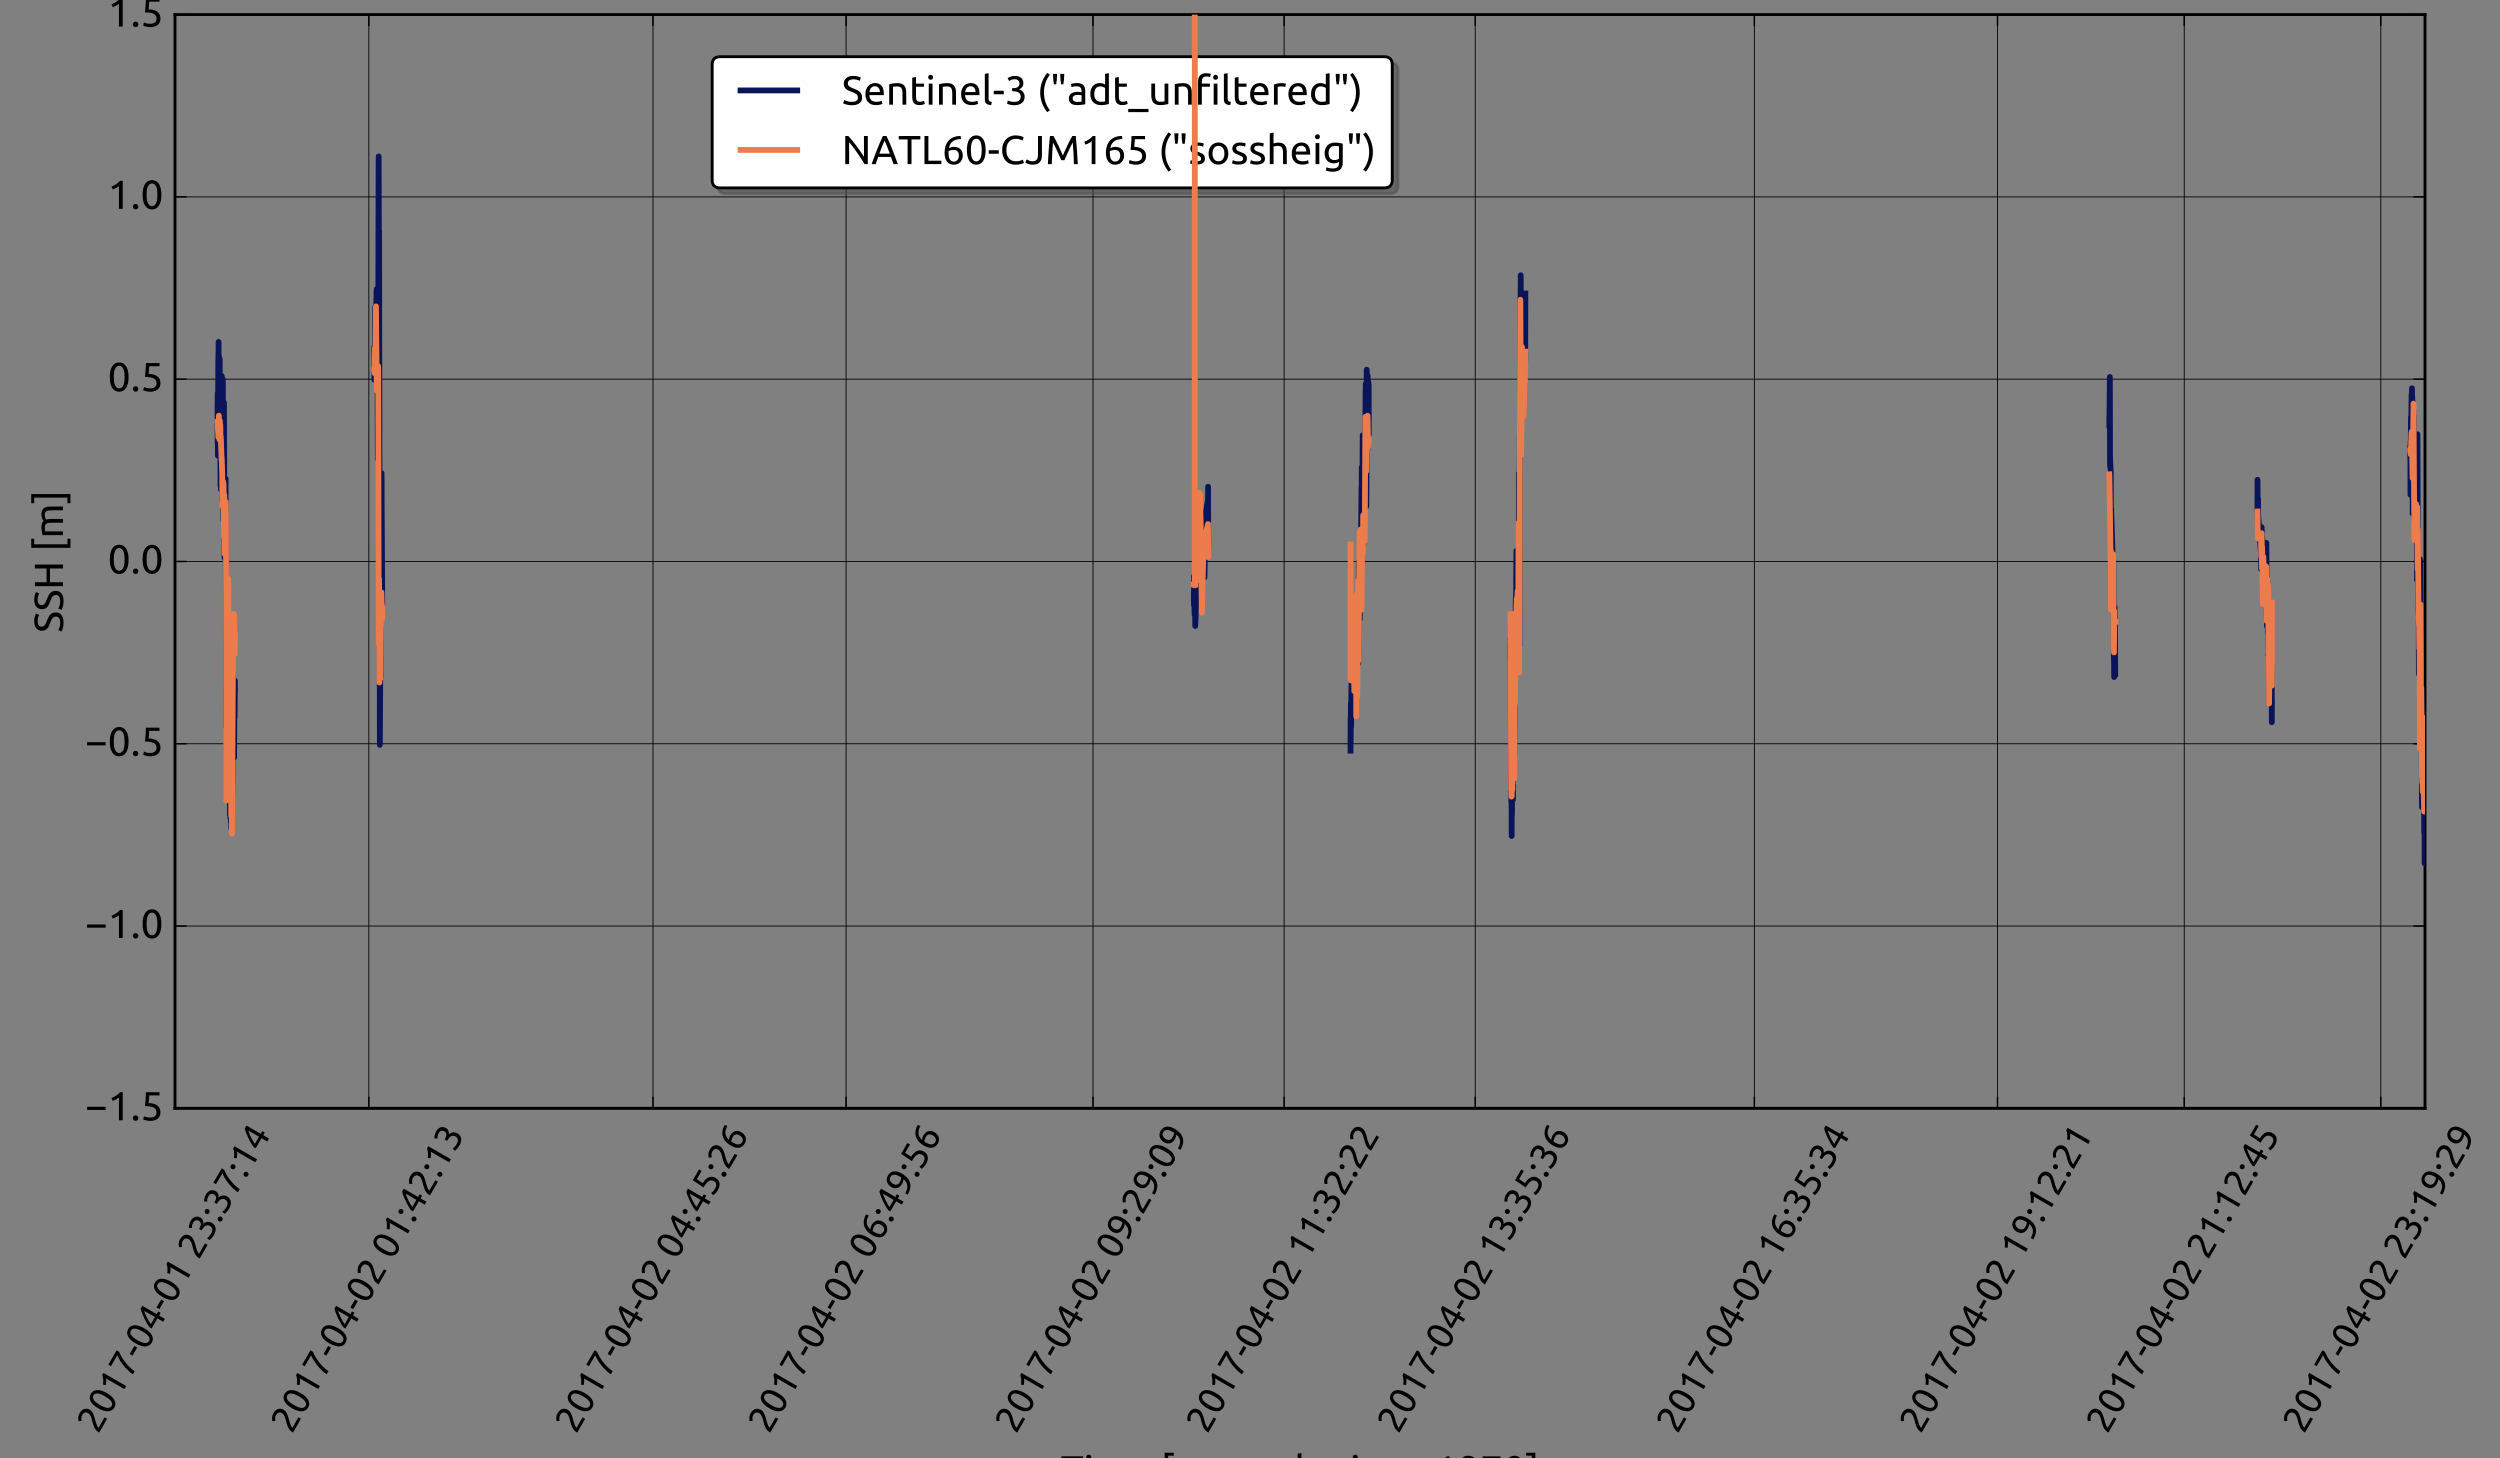 <?xml version="1.0" encoding="utf-8" standalone="no"?>
<!DOCTYPE svg PUBLIC "-//W3C//DTD SVG 1.1//EN"
  "http://www.w3.org/Graphics/SVG/1.1/DTD/svg11.dtd">
<!-- Created with matplotlib (http://matplotlib.org/) -->
<svg height="504pt" version="1.1" viewBox="0 0 864 504" width="864pt" xmlns="http://www.w3.org/2000/svg" xmlns:xlink="http://www.w3.org/1999/xlink">
 <rect x="0" y="0" width="864" height="504" fill="#808080" stroke="none"/>
 <defs>
  <style type="text/css">
*{stroke-linecap:butt;stroke-linejoin:round;stroke-miterlimit:100000;}
  </style>
 </defs>
 <g id="figure_1">
  <g id="patch_1">
   <path d="M 0 504 
L 864 504 
L 864 0 
L 0 0 
L 0 504 
z
" style="fill:none;"/>
  </g>
  <g id="axes_1">
   <g id="patch_2">
    <path d="M 60.48 383.04 
L 838.08 383.04 
L 838.08 5.04 
L 60.48 5.04 
L 60.48 383.04 
z
" style="fill:none;"/>
   </g>
   <g id="patch_3">
    <path d="M 60.48 5.04 
L 838.08 5.04 
" style="fill:none;stroke:#000000;stroke-linecap:square;stroke-linejoin:miter;"/>
   </g>
   <g id="patch_4">
    <path d="M 838.08 383.04 
L 838.08 5.04 
" style="fill:none;stroke:#000000;stroke-linecap:square;stroke-linejoin:miter;"/>
   </g>
   <g id="patch_5">
    <path d="M 60.48 383.04 
L 838.08 383.04 
" style="fill:none;stroke:#000000;stroke-linecap:square;stroke-linejoin:miter;"/>
   </g>
   <g id="patch_6">
    <path d="M 60.48 383.04 
L 60.48 5.04 
" style="fill:none;stroke:#000000;stroke-linecap:square;stroke-linejoin:miter;"/>
   </g>
   <g id="matplotlib.axis_1">
    <g id="xtick_1">
     <g id="line2d_1">
      <path clip-path="url(#pf48515c28f)" d="M 60.48 383.04 
L 60.48 5.04 
" style="fill:none;stroke:#000000;stroke-linecap:square;stroke-width:0.3;"/>
     </g>
     <g id="line2d_2">
      <defs>
       <path d="M 0 0 
L 0 -4 
" id="m4314723a8a" style="stroke:#000000;stroke-width:0.5;"/>
      </defs>
      <g>
       <use style="stroke:#000000;stroke-width:0.5;" x="60.48" xlink:href="#m4314723a8a" y="383.04"/>
      </g>
     </g>
     <g id="line2d_3">
      <defs>
       <path d="M 0 0 
L 0 4 
" id="maac722479f" style="stroke:#000000;stroke-width:0.5;"/>
      </defs>
      <g>
       <use style="stroke:#000000;stroke-width:0.5;" x="60.48" xlink:href="#maac722479f" y="5.04"/>
      </g>
     </g>
     <g id="text_1">
      <!-- 2017-04-01 23:37:14 -->
      <defs>
       <path d="M 46.703 51.594 
Q 46.703 48 45.25 44.641 
Q 43.797 41.297 41.391 38.047 
Q 39 34.797 36 31.641 
Q 33 28.5 30 25.5 
Q 28.297 23.797 26.047 21.5 
Q 23.797 19.203 21.797 16.703 
Q 19.797 14.203 18.438 11.891 
Q 17.094 9.594 17.094 7.906 
L 49 7.906 
L 49 0 
L 7 0 
Q 6.906 0.594 6.906 1.188 
Q 6.906 1.797 6.906 2.297 
Q 6.906 7 8.453 11.047 
Q 10 15.094 12.5 18.688 
Q 15 22.297 18.094 25.5 
Q 21.203 28.703 24.203 31.703 
Q 26.703 34.094 28.953 36.438 
Q 31.203 38.797 32.953 41.141 
Q 34.703 43.5 35.75 46 
Q 36.797 48.5 36.797 51.297 
Q 36.797 54.297 35.844 56.391 
Q 34.906 58.5 33.297 59.891 
Q 31.703 61.297 29.547 61.938 
Q 27.406 62.594 25 62.594 
Q 22.094 62.594 19.688 61.797 
Q 17.297 61 15.391 59.953 
Q 13.5 58.906 12.203 57.75 
Q 10.906 56.594 10.203 56 
L 5.594 62.594 
Q 6.5 63.594 8.297 65.047 
Q 10.094 66.5 12.594 67.797 
Q 15.094 69.094 18.188 70 
Q 21.297 70.906 24.906 70.906 
Q 35.797 70.906 41.25 65.844 
Q 46.703 60.797 46.703 51.594 
" id="Ubuntu-32"/>
       <path id="Ubuntu-20"/>
       <path d="M 5 34.703 
Q 5 52.094 11.141 61.5 
Q 17.297 70.906 28.203 70.906 
Q 39.094 70.906 45.25 61.5 
Q 51.406 52.094 51.406 34.703 
Q 51.406 17.297 45.25 7.891 
Q 39.094 -1.5 28.203 -1.5 
Q 17.297 -1.5 11.141 7.891 
Q 5 17.297 5 34.703 
M 41.594 34.703 
Q 41.594 40.406 40.938 45.5 
Q 40.297 50.594 38.75 54.391 
Q 37.203 58.203 34.594 60.453 
Q 32 62.703 28.203 62.703 
Q 24.406 62.703 21.797 60.453 
Q 19.203 58.203 17.641 54.391 
Q 16.094 50.594 15.438 45.5 
Q 14.797 40.406 14.797 34.703 
Q 14.797 29 15.438 23.891 
Q 16.094 18.797 17.641 15 
Q 19.203 11.203 21.797 8.953 
Q 24.406 6.703 28.203 6.703 
Q 32 6.703 34.594 8.953 
Q 37.203 11.203 38.75 15 
Q 40.297 18.797 40.938 23.891 
Q 41.594 29 41.594 34.703 
" id="Ubuntu-30"/>
       <path d="M 9.297 55 
Q 15 57.203 20.391 60.641 
Q 25.797 64.094 30.297 69.297 
L 36.906 69.297 
L 36.906 0 
L 27.594 0 
L 27.594 56.406 
Q 26.406 55.297 24.656 54.094 
Q 22.906 52.906 20.844 51.797 
Q 18.797 50.703 16.547 49.703 
Q 14.297 48.703 12.203 48 
z
" id="Ubuntu-31"/>
       <path d="M 16.297 0 
Q 16.906 8 19.156 16.844 
Q 21.406 25.703 24.703 34.047 
Q 28 42.406 31.953 49.547 
Q 35.906 56.703 39.703 61.203 
L 6 61.203 
L 6 69.297 
L 50.094 69.297 
L 50.094 61.594 
Q 46.797 57.797 42.797 51.141 
Q 38.797 44.5 35.25 36.25 
Q 31.703 28 29.141 18.641 
Q 26.594 9.297 26 0 
z
" id="Ubuntu-37"/>
       <path d="M 4 24 
Q 5.906 28.406 9.203 34.25 
Q 12.5 40.094 16.641 46.297 
Q 20.797 52.5 25.547 58.5 
Q 30.297 64.5 35.094 69.297 
L 44 69.297 
L 44 25.297 
L 52.203 25.297 
L 52.203 17.703 
L 44 17.703 
L 44 0 
L 35 0 
L 35 17.703 
L 4 17.703 
z
M 35 58.297 
Q 32 55.094 28.953 51.141 
Q 25.906 47.203 23 42.891 
Q 20.094 38.594 17.547 34.094 
Q 15 29.594 13 25.297 
L 35 25.297 
z
" id="Ubuntu-34"/>
       <path d="M 22.594 6.797 
Q 31.5 6.797 35.344 10.297 
Q 39.203 13.797 39.203 19.703 
Q 39.203 23.5 37.594 26.094 
Q 36 28.703 33.391 30.25 
Q 30.797 31.797 27.344 32.438 
Q 23.906 33.094 20.297 33.094 
L 17.906 33.094 
L 17.906 40.703 
L 21.203 40.703 
Q 23.703 40.703 26.344 41.203 
Q 29 41.703 31.203 43 
Q 33.406 44.297 34.797 46.547 
Q 36.203 48.797 36.203 52.203 
Q 36.203 55 35.203 57 
Q 34.203 59 32.547 60.297 
Q 30.906 61.594 28.75 62.141 
Q 26.594 62.703 24.203 62.703 
Q 19.406 62.703 16.047 61.297 
Q 12.703 59.906 10.406 58.406 
L 6.797 65.5 
Q 8 66.297 9.844 67.25 
Q 11.703 68.203 14 69 
Q 16.297 69.797 18.938 70.344 
Q 21.594 70.906 24.5 70.906 
Q 30 70.906 34 69.547 
Q 38 68.203 40.594 65.75 
Q 43.203 63.297 44.5 59.938 
Q 45.797 56.594 45.797 52.703 
Q 45.797 47.297 42.688 43.438 
Q 39.594 39.594 35.203 37.594 
Q 37.906 36.797 40.406 35.297 
Q 42.906 33.797 44.75 31.5 
Q 46.594 29.203 47.75 26.203 
Q 48.906 23.203 48.906 19.5 
Q 48.906 15 47.344 11.141 
Q 45.797 7.297 42.547 4.5 
Q 39.297 1.703 34.391 0.094 
Q 29.5 -1.5 22.797 -1.5 
Q 20.203 -1.5 17.453 -1.094 
Q 14.703 -0.703 12.297 -0.094 
Q 9.906 0.5 8.094 1.094 
Q 6.297 1.703 5.5 2.094 
L 7.297 10.203 
Q 9 9.406 12.953 8.094 
Q 16.906 6.797 22.594 6.797 
" id="Ubuntu-33"/>
       <path d="M 19 5.406 
Q 19 2.703 17.203 0.703 
Q 15.406 -1.297 12.297 -1.297 
Q 9.203 -1.297 7.391 0.703 
Q 5.594 2.703 5.594 5.406 
Q 5.594 8.094 7.391 10.094 
Q 9.203 12.094 12.297 12.094 
Q 15.406 12.094 17.203 10.094 
Q 19 8.094 19 5.406 
M 19 45.406 
Q 19 42.703 17.203 40.703 
Q 15.406 38.703 12.297 38.703 
Q 9.203 38.703 7.391 40.703 
Q 5.594 42.703 5.594 45.406 
Q 5.594 48.094 7.391 50.094 
Q 9.203 52.094 12.297 52.094 
Q 15.406 52.094 17.203 50.094 
Q 19 48.094 19 45.406 
" id="Ubuntu-3a"/>
       <path d="M 2.594 34.297 
L 27.297 34.297 
L 27.297 25.594 
L 2.594 25.594 
z
" id="Ubuntu-2d"/>
      </defs>
      <g transform="translate(33.849 495.861)rotate(-60.0)scale(0.13 -0.13)">
       <use xlink:href="#Ubuntu-32"/>
       <use x="56.4" xlink:href="#Ubuntu-30"/>
       <use x="112.8" xlink:href="#Ubuntu-31"/>
       <use x="169.2" xlink:href="#Ubuntu-37"/>
       <use x="225.6" xlink:href="#Ubuntu-2d"/>
       <use x="255.5" xlink:href="#Ubuntu-30"/>
       <use x="311.9" xlink:href="#Ubuntu-34"/>
       <use x="368.3" xlink:href="#Ubuntu-2d"/>
       <use x="398.2" xlink:href="#Ubuntu-30"/>
       <use x="454.6" xlink:href="#Ubuntu-31"/>
       <use x="511" xlink:href="#Ubuntu-20"/>
       <use x="534.1" xlink:href="#Ubuntu-32"/>
       <use x="590.5" xlink:href="#Ubuntu-33"/>
       <use x="646.9" xlink:href="#Ubuntu-3a"/>
       <use x="671.5" xlink:href="#Ubuntu-33"/>
       <use x="727.9" xlink:href="#Ubuntu-37"/>
       <use x="784.3" xlink:href="#Ubuntu-3a"/>
       <use x="808.9" xlink:href="#Ubuntu-31"/>
       <use x="865.3" xlink:href="#Ubuntu-34"/>
      </g>
     </g>
    </g>
    <g id="xtick_2">
     <g id="line2d_4">
      <path clip-path="url(#pf48515c28f)" d="M 127.471 383.04 
L 127.471 5.04 
" style="fill:none;stroke:#000000;stroke-linecap:square;stroke-width:0.3;"/>
     </g>
     <g id="line2d_5">
      <g>
       <use style="stroke:#000000;stroke-width:0.5;" x="127.471" xlink:href="#m4314723a8a" y="383.04"/>
      </g>
     </g>
     <g id="line2d_6">
      <g>
       <use style="stroke:#000000;stroke-width:0.5;" x="127.471" xlink:href="#maac722479f" y="5.04"/>
      </g>
     </g>
     <g id="text_2">
      <!-- 2017-04-02 01:42:13 -->
      <g transform="translate(100.839 495.861)rotate(-60.0)scale(0.13 -0.13)">
       <use xlink:href="#Ubuntu-32"/>
       <use x="56.4" xlink:href="#Ubuntu-30"/>
       <use x="112.8" xlink:href="#Ubuntu-31"/>
       <use x="169.2" xlink:href="#Ubuntu-37"/>
       <use x="225.6" xlink:href="#Ubuntu-2d"/>
       <use x="255.5" xlink:href="#Ubuntu-30"/>
       <use x="311.9" xlink:href="#Ubuntu-34"/>
       <use x="368.3" xlink:href="#Ubuntu-2d"/>
       <use x="398.2" xlink:href="#Ubuntu-30"/>
       <use x="454.6" xlink:href="#Ubuntu-32"/>
       <use x="511" xlink:href="#Ubuntu-20"/>
       <use x="534.1" xlink:href="#Ubuntu-30"/>
       <use x="590.5" xlink:href="#Ubuntu-31"/>
       <use x="646.9" xlink:href="#Ubuntu-3a"/>
       <use x="671.5" xlink:href="#Ubuntu-34"/>
       <use x="727.9" xlink:href="#Ubuntu-32"/>
       <use x="784.3" xlink:href="#Ubuntu-3a"/>
       <use x="808.9" xlink:href="#Ubuntu-31"/>
       <use x="865.3" xlink:href="#Ubuntu-33"/>
      </g>
     </g>
    </g>
    <g id="xtick_3">
     <g id="line2d_7">
      <path clip-path="url(#pf48515c28f)" d="M 225.675 383.04 
L 225.675 5.04 
" style="fill:none;stroke:#000000;stroke-linecap:square;stroke-width:0.3;"/>
     </g>
     <g id="line2d_8">
      <g>
       <use style="stroke:#000000;stroke-width:0.5;" x="225.675" xlink:href="#m4314723a8a" y="383.04"/>
      </g>
     </g>
     <g id="line2d_9">
      <g>
       <use style="stroke:#000000;stroke-width:0.5;" x="225.675" xlink:href="#maac722479f" y="5.04"/>
      </g>
     </g>
     <g id="text_3">
      <!-- 2017-04-02 04:45:26 -->
      <defs>
       <path d="M 6.297 27.797 
Q 6.297 37.906 9.094 45.656 
Q 11.906 53.406 17.047 58.703 
Q 22.203 64 29.547 66.75 
Q 36.906 69.5 46.094 69.594 
L 46.797 61.797 
Q 40.906 61.703 36.047 60.5 
Q 31.203 59.297 27.391 56.688 
Q 23.594 54.094 21 49.938 
Q 18.406 45.797 17.094 39.703 
Q 19.703 40.906 22.953 41.703 
Q 26.203 42.5 29.703 42.5 
Q 35.594 42.5 39.688 40.703 
Q 43.797 38.906 46.391 35.953 
Q 49 33 50.141 29.141 
Q 51.297 25.297 51.297 21.094 
Q 51.297 17.297 50 13.297 
Q 48.703 9.297 46.047 6 
Q 43.406 2.703 39.297 0.594 
Q 35.203 -1.5 29.594 -1.5 
Q 18.203 -1.5 12.25 6.297 
Q 6.297 14.094 6.297 27.797 
M 28.703 34.906 
Q 25.203 34.906 22.203 34.25 
Q 19.203 33.594 16.203 32.297 
Q 16.094 31.203 16.047 30.047 
Q 16 28.906 16 27.797 
Q 16 23.406 16.594 19.5 
Q 17.203 15.594 18.75 12.641 
Q 20.297 9.703 22.891 7.953 
Q 25.5 6.203 29.5 6.203 
Q 32.797 6.203 35.094 7.594 
Q 37.406 9 38.906 11.203 
Q 40.406 13.406 41.047 15.953 
Q 41.703 18.5 41.703 20.906 
Q 41.703 27.703 38.453 31.297 
Q 35.203 34.906 28.703 34.906 
" id="Ubuntu-36"/>
       <path d="M 19.906 42.594 
Q 35 42 42.047 36 
Q 49.094 30 49.094 19.703 
Q 49.094 15.094 47.547 11.188 
Q 46 7.297 42.844 4.5 
Q 39.703 1.703 34.891 0.094 
Q 30.094 -1.5 23.5 -1.5 
Q 20.906 -1.5 18.203 -1.094 
Q 15.5 -0.703 13.203 -0.094 
Q 10.906 0.5 9.094 1.094 
Q 7.297 1.703 6.5 2.094 
L 8.297 10.203 
Q 10 9.406 13.844 8.094 
Q 17.703 6.797 23.297 6.797 
Q 27.797 6.797 30.844 7.797 
Q 33.906 8.797 35.797 10.5 
Q 37.703 12.203 38.547 14.453 
Q 39.406 16.703 39.406 19.203 
Q 39.406 23 38.094 25.953 
Q 36.797 28.906 33.5 30.906 
Q 30.203 32.906 24.703 33.953 
Q 19.203 35 10.797 35 
Q 11.406 39.906 11.75 44.203 
Q 12.094 48.5 12.391 52.594 
Q 12.703 56.703 12.891 60.75 
Q 13.094 64.797 13.297 69.297 
L 46.703 69.297 
L 46.703 61.406 
L 21.406 61.406 
Q 21.297 59.906 21.094 57.344 
Q 20.906 54.797 20.703 52.047 
Q 20.5 49.297 20.297 46.688 
Q 20.094 44.094 19.906 42.594 
" id="Ubuntu-35"/>
      </defs>
      <g transform="translate(199.043 495.861)rotate(-60.0)scale(0.13 -0.13)">
       <use xlink:href="#Ubuntu-32"/>
       <use x="56.4" xlink:href="#Ubuntu-30"/>
       <use x="112.8" xlink:href="#Ubuntu-31"/>
       <use x="169.2" xlink:href="#Ubuntu-37"/>
       <use x="225.6" xlink:href="#Ubuntu-2d"/>
       <use x="255.5" xlink:href="#Ubuntu-30"/>
       <use x="311.9" xlink:href="#Ubuntu-34"/>
       <use x="368.3" xlink:href="#Ubuntu-2d"/>
       <use x="398.2" xlink:href="#Ubuntu-30"/>
       <use x="454.6" xlink:href="#Ubuntu-32"/>
       <use x="511" xlink:href="#Ubuntu-20"/>
       <use x="534.1" xlink:href="#Ubuntu-30"/>
       <use x="590.5" xlink:href="#Ubuntu-34"/>
       <use x="646.9" xlink:href="#Ubuntu-3a"/>
       <use x="671.5" xlink:href="#Ubuntu-34"/>
       <use x="727.9" xlink:href="#Ubuntu-35"/>
       <use x="784.3" xlink:href="#Ubuntu-3a"/>
       <use x="808.9" xlink:href="#Ubuntu-32"/>
       <use x="865.3" xlink:href="#Ubuntu-36"/>
      </g>
     </g>
    </g>
    <g id="xtick_4">
     <g id="line2d_10">
      <path clip-path="url(#pf48515c28f)" d="M 292.407 383.04 
L 292.407 5.04 
" style="fill:none;stroke:#000000;stroke-linecap:square;stroke-width:0.3;"/>
     </g>
     <g id="line2d_11">
      <g>
       <use style="stroke:#000000;stroke-width:0.5;" x="292.407" xlink:href="#m4314723a8a" y="383.04"/>
      </g>
     </g>
     <g id="line2d_12">
      <g>
       <use style="stroke:#000000;stroke-width:0.5;" x="292.407" xlink:href="#maac722479f" y="5.04"/>
      </g>
     </g>
     <g id="text_4">
      <!-- 2017-04-02 06:49:56 -->
      <defs>
       <path d="M 50.094 41.594 
Q 50.094 21 39.844 10.453 
Q 29.594 -0.094 9.406 -0.203 
L 9.094 7.594 
Q 15.406 7.594 20.453 8.797 
Q 25.5 10 29.297 12.641 
Q 33.094 15.297 35.641 19.5 
Q 38.203 23.703 39.406 29.797 
Q 36.797 28.594 33.5 27.844 
Q 30.203 27.094 26.703 27.094 
Q 20.797 27.094 16.688 28.844 
Q 12.594 30.594 10 33.547 
Q 7.406 36.5 6.25 40.344 
Q 5.094 44.203 5.094 48.406 
Q 5.094 52.094 6.391 56.094 
Q 7.703 60.094 10.344 63.391 
Q 13 66.703 17.094 68.797 
Q 21.203 70.906 26.797 70.906 
Q 32.5 70.906 36.844 68.906 
Q 41.203 66.906 44.141 63.094 
Q 47.094 59.297 48.594 53.844 
Q 50.094 48.406 50.094 41.594 
M 27.703 34.703 
Q 31.203 34.703 34.297 35.344 
Q 37.406 36 40.297 37.297 
Q 40.406 38.406 40.406 39.453 
Q 40.406 40.5 40.406 41.594 
Q 40.406 45.906 39.797 49.844 
Q 39.203 53.797 37.641 56.75 
Q 36.094 59.703 33.5 61.453 
Q 30.906 63.203 26.906 63.203 
Q 23.594 63.203 21.297 61.797 
Q 19 60.406 17.5 58.25 
Q 16 56.094 15.344 53.547 
Q 14.703 51 14.703 48.594 
Q 14.703 41.797 17.953 38.25 
Q 21.203 34.703 27.703 34.703 
" id="Ubuntu-39"/>
      </defs>
      <g transform="translate(265.775 495.861)rotate(-60.0)scale(0.13 -0.13)">
       <use xlink:href="#Ubuntu-32"/>
       <use x="56.4" xlink:href="#Ubuntu-30"/>
       <use x="112.8" xlink:href="#Ubuntu-31"/>
       <use x="169.2" xlink:href="#Ubuntu-37"/>
       <use x="225.6" xlink:href="#Ubuntu-2d"/>
       <use x="255.5" xlink:href="#Ubuntu-30"/>
       <use x="311.9" xlink:href="#Ubuntu-34"/>
       <use x="368.3" xlink:href="#Ubuntu-2d"/>
       <use x="398.2" xlink:href="#Ubuntu-30"/>
       <use x="454.6" xlink:href="#Ubuntu-32"/>
       <use x="511" xlink:href="#Ubuntu-20"/>
       <use x="534.1" xlink:href="#Ubuntu-30"/>
       <use x="590.5" xlink:href="#Ubuntu-36"/>
       <use x="646.9" xlink:href="#Ubuntu-3a"/>
       <use x="671.5" xlink:href="#Ubuntu-34"/>
       <use x="727.9" xlink:href="#Ubuntu-39"/>
       <use x="784.3" xlink:href="#Ubuntu-3a"/>
       <use x="808.9" xlink:href="#Ubuntu-35"/>
       <use x="865.3" xlink:href="#Ubuntu-36"/>
      </g>
     </g>
    </g>
    <g id="xtick_5">
     <g id="line2d_13">
      <path clip-path="url(#pf48515c28f)" d="M 377.743 383.04 
L 377.743 5.04 
" style="fill:none;stroke:#000000;stroke-linecap:square;stroke-width:0.3;"/>
     </g>
     <g id="line2d_14">
      <g>
       <use style="stroke:#000000;stroke-width:0.5;" x="377.743" xlink:href="#m4314723a8a" y="383.04"/>
      </g>
     </g>
     <g id="line2d_15">
      <g>
       <use style="stroke:#000000;stroke-width:0.5;" x="377.743" xlink:href="#maac722479f" y="5.04"/>
      </g>
     </g>
     <g id="text_5">
      <!-- 2017-04-02 09:29:09 -->
      <g transform="translate(351.111 495.861)rotate(-60.0)scale(0.13 -0.13)">
       <use xlink:href="#Ubuntu-32"/>
       <use x="56.4" xlink:href="#Ubuntu-30"/>
       <use x="112.8" xlink:href="#Ubuntu-31"/>
       <use x="169.2" xlink:href="#Ubuntu-37"/>
       <use x="225.6" xlink:href="#Ubuntu-2d"/>
       <use x="255.5" xlink:href="#Ubuntu-30"/>
       <use x="311.9" xlink:href="#Ubuntu-34"/>
       <use x="368.3" xlink:href="#Ubuntu-2d"/>
       <use x="398.2" xlink:href="#Ubuntu-30"/>
       <use x="454.6" xlink:href="#Ubuntu-32"/>
       <use x="511" xlink:href="#Ubuntu-20"/>
       <use x="534.1" xlink:href="#Ubuntu-30"/>
       <use x="590.5" xlink:href="#Ubuntu-39"/>
       <use x="646.9" xlink:href="#Ubuntu-3a"/>
       <use x="671.5" xlink:href="#Ubuntu-32"/>
       <use x="727.9" xlink:href="#Ubuntu-39"/>
       <use x="784.3" xlink:href="#Ubuntu-3a"/>
       <use x="808.9" xlink:href="#Ubuntu-30"/>
       <use x="865.3" xlink:href="#Ubuntu-39"/>
      </g>
     </g>
    </g>
    <g id="xtick_6">
     <g id="line2d_16">
      <path clip-path="url(#pf48515c28f)" d="M 443.79 383.04 
L 443.79 5.04 
" style="fill:none;stroke:#000000;stroke-linecap:square;stroke-width:0.3;"/>
     </g>
     <g id="line2d_17">
      <g>
       <use style="stroke:#000000;stroke-width:0.5;" x="443.79" xlink:href="#m4314723a8a" y="383.04"/>
      </g>
     </g>
     <g id="line2d_18">
      <g>
       <use style="stroke:#000000;stroke-width:0.5;" x="443.79" xlink:href="#maac722479f" y="5.04"/>
      </g>
     </g>
     <g id="text_6">
      <!-- 2017-04-02 11:32:22 -->
      <g transform="translate(417.159 495.861)rotate(-60.0)scale(0.13 -0.13)">
       <use xlink:href="#Ubuntu-32"/>
       <use x="56.4" xlink:href="#Ubuntu-30"/>
       <use x="112.8" xlink:href="#Ubuntu-31"/>
       <use x="169.2" xlink:href="#Ubuntu-37"/>
       <use x="225.6" xlink:href="#Ubuntu-2d"/>
       <use x="255.5" xlink:href="#Ubuntu-30"/>
       <use x="311.9" xlink:href="#Ubuntu-34"/>
       <use x="368.3" xlink:href="#Ubuntu-2d"/>
       <use x="398.2" xlink:href="#Ubuntu-30"/>
       <use x="454.6" xlink:href="#Ubuntu-32"/>
       <use x="511" xlink:href="#Ubuntu-20"/>
       <use x="534.1" xlink:href="#Ubuntu-31"/>
       <use x="590.5" xlink:href="#Ubuntu-31"/>
       <use x="646.9" xlink:href="#Ubuntu-3a"/>
       <use x="671.5" xlink:href="#Ubuntu-33"/>
       <use x="727.9" xlink:href="#Ubuntu-32"/>
       <use x="784.3" xlink:href="#Ubuntu-3a"/>
       <use x="808.9" xlink:href="#Ubuntu-32"/>
       <use x="865.3" xlink:href="#Ubuntu-32"/>
      </g>
     </g>
    </g>
    <g id="xtick_7">
     <g id="line2d_19">
      <path clip-path="url(#pf48515c28f)" d="M 509.843 383.04 
L 509.843 5.04 
" style="fill:none;stroke:#000000;stroke-linecap:square;stroke-width:0.3;"/>
     </g>
     <g id="line2d_20">
      <g>
       <use style="stroke:#000000;stroke-width:0.5;" x="509.843" xlink:href="#m4314723a8a" y="383.04"/>
      </g>
     </g>
     <g id="line2d_21">
      <g>
       <use style="stroke:#000000;stroke-width:0.5;" x="509.843" xlink:href="#maac722479f" y="5.04"/>
      </g>
     </g>
     <g id="text_7">
      <!-- 2017-04-02 13:35:36 -->
      <g transform="translate(483.211 495.861)rotate(-60.0)scale(0.13 -0.13)">
       <use xlink:href="#Ubuntu-32"/>
       <use x="56.4" xlink:href="#Ubuntu-30"/>
       <use x="112.8" xlink:href="#Ubuntu-31"/>
       <use x="169.2" xlink:href="#Ubuntu-37"/>
       <use x="225.6" xlink:href="#Ubuntu-2d"/>
       <use x="255.5" xlink:href="#Ubuntu-30"/>
       <use x="311.9" xlink:href="#Ubuntu-34"/>
       <use x="368.3" xlink:href="#Ubuntu-2d"/>
       <use x="398.2" xlink:href="#Ubuntu-30"/>
       <use x="454.6" xlink:href="#Ubuntu-32"/>
       <use x="511" xlink:href="#Ubuntu-20"/>
       <use x="534.1" xlink:href="#Ubuntu-31"/>
       <use x="590.5" xlink:href="#Ubuntu-33"/>
       <use x="646.9" xlink:href="#Ubuntu-3a"/>
       <use x="671.5" xlink:href="#Ubuntu-33"/>
       <use x="727.9" xlink:href="#Ubuntu-35"/>
       <use x="784.3" xlink:href="#Ubuntu-3a"/>
       <use x="808.9" xlink:href="#Ubuntu-33"/>
       <use x="865.3" xlink:href="#Ubuntu-36"/>
      </g>
     </g>
    </g>
    <g id="xtick_8">
     <g id="line2d_22">
      <path clip-path="url(#pf48515c28f)" d="M 606.305 383.04 
L 606.305 5.04 
" style="fill:none;stroke:#000000;stroke-linecap:square;stroke-width:0.3;"/>
     </g>
     <g id="line2d_23">
      <g>
       <use style="stroke:#000000;stroke-width:0.5;" x="606.305" xlink:href="#m4314723a8a" y="383.04"/>
      </g>
     </g>
     <g id="line2d_24">
      <g>
       <use style="stroke:#000000;stroke-width:0.5;" x="606.305" xlink:href="#maac722479f" y="5.04"/>
      </g>
     </g>
     <g id="text_8">
      <!-- 2017-04-02 16:35:34 -->
      <g transform="translate(579.673 495.861)rotate(-60.0)scale(0.13 -0.13)">
       <use xlink:href="#Ubuntu-32"/>
       <use x="56.4" xlink:href="#Ubuntu-30"/>
       <use x="112.8" xlink:href="#Ubuntu-31"/>
       <use x="169.2" xlink:href="#Ubuntu-37"/>
       <use x="225.6" xlink:href="#Ubuntu-2d"/>
       <use x="255.5" xlink:href="#Ubuntu-30"/>
       <use x="311.9" xlink:href="#Ubuntu-34"/>
       <use x="368.3" xlink:href="#Ubuntu-2d"/>
       <use x="398.2" xlink:href="#Ubuntu-30"/>
       <use x="454.6" xlink:href="#Ubuntu-32"/>
       <use x="511" xlink:href="#Ubuntu-20"/>
       <use x="534.1" xlink:href="#Ubuntu-31"/>
       <use x="590.5" xlink:href="#Ubuntu-36"/>
       <use x="646.9" xlink:href="#Ubuntu-3a"/>
       <use x="671.5" xlink:href="#Ubuntu-33"/>
       <use x="727.9" xlink:href="#Ubuntu-35"/>
       <use x="784.3" xlink:href="#Ubuntu-3a"/>
       <use x="808.9" xlink:href="#Ubuntu-33"/>
       <use x="865.3" xlink:href="#Ubuntu-34"/>
      </g>
     </g>
    </g>
    <g id="xtick_9">
     <g id="line2d_25">
      <path clip-path="url(#pf48515c28f)" d="M 690.337 383.04 
L 690.337 5.04 
" style="fill:none;stroke:#000000;stroke-linecap:square;stroke-width:0.3;"/>
     </g>
     <g id="line2d_26">
      <g>
       <use style="stroke:#000000;stroke-width:0.5;" x="690.337" xlink:href="#m4314723a8a" y="383.04"/>
      </g>
     </g>
     <g id="line2d_27">
      <g>
       <use style="stroke:#000000;stroke-width:0.5;" x="690.337" xlink:href="#maac722479f" y="5.04"/>
      </g>
     </g>
     <g id="text_9">
      <!-- 2017-04-02 19:12:21 -->
      <g transform="translate(663.706 495.861)rotate(-60.0)scale(0.13 -0.13)">
       <use xlink:href="#Ubuntu-32"/>
       <use x="56.4" xlink:href="#Ubuntu-30"/>
       <use x="112.8" xlink:href="#Ubuntu-31"/>
       <use x="169.2" xlink:href="#Ubuntu-37"/>
       <use x="225.6" xlink:href="#Ubuntu-2d"/>
       <use x="255.5" xlink:href="#Ubuntu-30"/>
       <use x="311.9" xlink:href="#Ubuntu-34"/>
       <use x="368.3" xlink:href="#Ubuntu-2d"/>
       <use x="398.2" xlink:href="#Ubuntu-30"/>
       <use x="454.6" xlink:href="#Ubuntu-32"/>
       <use x="511" xlink:href="#Ubuntu-20"/>
       <use x="534.1" xlink:href="#Ubuntu-31"/>
       <use x="590.5" xlink:href="#Ubuntu-39"/>
       <use x="646.9" xlink:href="#Ubuntu-3a"/>
       <use x="671.5" xlink:href="#Ubuntu-31"/>
       <use x="727.9" xlink:href="#Ubuntu-32"/>
       <use x="784.3" xlink:href="#Ubuntu-3a"/>
       <use x="808.9" xlink:href="#Ubuntu-32"/>
       <use x="865.3" xlink:href="#Ubuntu-31"/>
      </g>
     </g>
    </g>
    <g id="xtick_10">
     <g id="line2d_28">
      <path clip-path="url(#pf48515c28f)" d="M 754.871 383.04 
L 754.871 5.04 
" style="fill:none;stroke:#000000;stroke-linecap:square;stroke-width:0.3;"/>
     </g>
     <g id="line2d_29">
      <g>
       <use style="stroke:#000000;stroke-width:0.5;" x="754.871" xlink:href="#m4314723a8a" y="383.04"/>
      </g>
     </g>
     <g id="line2d_30">
      <g>
       <use style="stroke:#000000;stroke-width:0.5;" x="754.871" xlink:href="#maac722479f" y="5.04"/>
      </g>
     </g>
     <g id="text_10">
      <!-- 2017-04-02 21:12:45 -->
      <g transform="translate(728.24 495.861)rotate(-60.0)scale(0.13 -0.13)">
       <use xlink:href="#Ubuntu-32"/>
       <use x="56.4" xlink:href="#Ubuntu-30"/>
       <use x="112.8" xlink:href="#Ubuntu-31"/>
       <use x="169.2" xlink:href="#Ubuntu-37"/>
       <use x="225.6" xlink:href="#Ubuntu-2d"/>
       <use x="255.5" xlink:href="#Ubuntu-30"/>
       <use x="311.9" xlink:href="#Ubuntu-34"/>
       <use x="368.3" xlink:href="#Ubuntu-2d"/>
       <use x="398.2" xlink:href="#Ubuntu-30"/>
       <use x="454.6" xlink:href="#Ubuntu-32"/>
       <use x="511" xlink:href="#Ubuntu-20"/>
       <use x="534.1" xlink:href="#Ubuntu-32"/>
       <use x="590.5" xlink:href="#Ubuntu-31"/>
       <use x="646.9" xlink:href="#Ubuntu-3a"/>
       <use x="671.5" xlink:href="#Ubuntu-31"/>
       <use x="727.9" xlink:href="#Ubuntu-32"/>
       <use x="784.3" xlink:href="#Ubuntu-3a"/>
       <use x="808.9" xlink:href="#Ubuntu-34"/>
       <use x="865.3" xlink:href="#Ubuntu-35"/>
      </g>
     </g>
    </g>
    <g id="xtick_11">
     <g id="line2d_31">
      <path clip-path="url(#pf48515c28f)" d="M 822.804 383.04 
L 822.804 5.04 
" style="fill:none;stroke:#000000;stroke-linecap:square;stroke-width:0.3;"/>
     </g>
     <g id="line2d_32">
      <g>
       <use style="stroke:#000000;stroke-width:0.5;" x="822.804" xlink:href="#m4314723a8a" y="383.04"/>
      </g>
     </g>
     <g id="line2d_33">
      <g>
       <use style="stroke:#000000;stroke-width:0.5;" x="822.804" xlink:href="#maac722479f" y="5.04"/>
      </g>
     </g>
     <g id="text_11">
      <!-- 2017-04-02 23:19:29 -->
      <g transform="translate(796.173 495.861)rotate(-60.0)scale(0.13 -0.13)">
       <use xlink:href="#Ubuntu-32"/>
       <use x="56.4" xlink:href="#Ubuntu-30"/>
       <use x="112.8" xlink:href="#Ubuntu-31"/>
       <use x="169.2" xlink:href="#Ubuntu-37"/>
       <use x="225.6" xlink:href="#Ubuntu-2d"/>
       <use x="255.5" xlink:href="#Ubuntu-30"/>
       <use x="311.9" xlink:href="#Ubuntu-34"/>
       <use x="368.3" xlink:href="#Ubuntu-2d"/>
       <use x="398.2" xlink:href="#Ubuntu-30"/>
       <use x="454.6" xlink:href="#Ubuntu-32"/>
       <use x="511" xlink:href="#Ubuntu-20"/>
       <use x="534.1" xlink:href="#Ubuntu-32"/>
       <use x="590.5" xlink:href="#Ubuntu-33"/>
       <use x="646.9" xlink:href="#Ubuntu-3a"/>
       <use x="671.5" xlink:href="#Ubuntu-31"/>
       <use x="727.9" xlink:href="#Ubuntu-39"/>
       <use x="784.3" xlink:href="#Ubuntu-3a"/>
       <use x="808.9" xlink:href="#Ubuntu-32"/>
       <use x="865.3" xlink:href="#Ubuntu-39"/>
      </g>
     </g>
    </g>
    <g id="text_12">
     <!-- Time [seconds since 1970] -->
     <defs>
      <path d="M 23.297 -18.5 
L 0.797 -18.5 
L 0.797 -11.203 
L 14.594 -11.203 
L 14.594 71 
L 0.797 71 
L 0.797 78.297 
L 23.297 78.297 
z
" id="Ubuntu-5d"/>
      <path d="M 9.594 78.297 
L 32.094 78.297 
L 32.094 71 
L 18.297 71 
L 18.297 -11.203 
L 32.094 -11.203 
L 32.094 -18.5 
L 9.594 -18.5 
z
" id="Ubuntu-5b"/>
      <path d="M 8 50.5 
Q 11.203 51.297 16.5 52.188 
Q 21.797 53.094 28.703 53.094 
Q 34.906 53.094 39 51.344 
Q 43.094 49.594 45.547 46.438 
Q 48 43.297 49 38.891 
Q 50 34.5 50 29.203 
L 50 0 
L 40.703 0 
L 40.703 27.203 
Q 40.703 32 40.047 35.391 
Q 39.406 38.797 37.906 40.891 
Q 36.406 43 33.906 43.953 
Q 31.406 44.906 27.703 44.906 
Q 26.203 44.906 24.594 44.797 
Q 23 44.703 21.547 44.547 
Q 20.094 44.406 18.938 44.203 
Q 17.797 44 17.297 43.906 
L 17.297 0 
L 8 0 
z
" id="Ubuntu-6e"/>
      <path d="M 8 50.5 
Q 11.203 51.297 16.453 52.188 
Q 21.703 53.094 28.594 53.094 
Q 33.594 53.094 37 51.75 
Q 40.406 50.406 42.703 47.797 
Q 43.406 48.297 44.906 49.188 
Q 46.406 50.094 48.594 50.938 
Q 50.797 51.797 53.5 52.438 
Q 56.203 53.094 59.297 53.094 
Q 65.297 53.094 69.094 51.344 
Q 72.906 49.594 75.047 46.391 
Q 77.203 43.203 77.953 38.797 
Q 78.703 34.406 78.703 29.203 
L 78.703 0 
L 69.406 0 
L 69.406 27.203 
Q 69.406 31.797 68.953 35.094 
Q 68.5 38.406 67.25 40.594 
Q 66 42.797 63.844 43.844 
Q 61.703 44.906 58.297 44.906 
Q 53.594 44.906 50.547 43.656 
Q 47.5 42.406 46.406 41.406 
Q 47.203 38.797 47.594 35.688 
Q 48 32.594 48 29.203 
L 48 0 
L 38.703 0 
L 38.703 27.203 
Q 38.703 31.797 38.203 35.094 
Q 37.703 38.406 36.453 40.594 
Q 35.203 42.797 33.047 43.844 
Q 30.906 44.906 27.594 44.906 
Q 26.203 44.906 24.594 44.797 
Q 23 44.703 21.547 44.547 
Q 20.094 44.406 18.891 44.203 
Q 17.703 44 17.297 43.906 
L 17.297 0 
L 8 0 
z
" id="Ubuntu-6d"/>
      <path d="M 53.906 26 
Q 53.906 19.797 52.094 14.797 
Q 50.297 9.797 47.047 6.188 
Q 43.797 2.594 39.297 0.641 
Q 34.797 -1.297 29.5 -1.297 
Q 24.203 -1.297 19.703 0.641 
Q 15.203 2.594 11.953 6.188 
Q 8.703 9.797 6.891 14.797 
Q 5.094 19.797 5.094 26 
Q 5.094 32.094 6.891 37.141 
Q 8.703 42.203 11.953 45.797 
Q 15.203 49.406 19.703 51.344 
Q 24.203 53.297 29.5 53.297 
Q 34.797 53.297 39.297 51.344 
Q 43.797 49.406 47.047 45.797 
Q 50.297 42.203 52.094 37.141 
Q 53.906 32.094 53.906 26 
M 44.203 26 
Q 44.203 34.797 40.25 39.938 
Q 36.297 45.094 29.5 45.094 
Q 22.703 45.094 18.75 39.938 
Q 14.797 34.797 14.797 26 
Q 14.797 17.203 18.75 12.047 
Q 22.703 6.906 29.5 6.906 
Q 36.297 6.906 40.25 12.047 
Q 44.203 17.203 44.203 26 
" id="Ubuntu-6f"/>
      <path d="M 54.906 69.297 
L 54.906 60.906 
L 33.094 60.906 
L 33.094 0 
L 23.406 0 
L 23.406 60.906 
L 1.594 60.906 
L 1.594 69.297 
z
" id="Ubuntu-54"/>
      <path d="M 17.297 0 
L 8 0 
L 8 52 
L 17.297 52 
z
M 12.594 61.406 
Q 10.094 61.406 8.344 63.047 
Q 6.594 64.703 6.594 67.5 
Q 6.594 70.297 8.344 71.938 
Q 10.094 73.594 12.594 73.594 
Q 15.094 73.594 16.844 71.938 
Q 18.594 70.297 18.594 67.5 
Q 18.594 64.703 16.844 63.047 
Q 15.094 61.406 12.594 61.406 
" id="Ubuntu-69"/>
      <path d="M 5.094 25.906 
Q 5.094 32.797 7.094 37.938 
Q 9.094 43.094 12.391 46.5 
Q 15.703 49.906 20 51.594 
Q 24.297 53.297 28.797 53.297 
Q 39.297 53.297 44.891 46.75 
Q 50.5 40.203 50.5 26.797 
Q 50.5 26.203 50.5 25.25 
Q 50.5 24.297 50.406 23.5 
L 14.797 23.5 
Q 15.406 15.406 19.5 11.203 
Q 23.594 7 32.297 7 
Q 37.203 7 40.547 7.844 
Q 43.906 8.703 45.594 9.5 
L 46.906 1.703 
Q 45.203 0.797 40.953 -0.203 
Q 36.703 -1.203 31.297 -1.203 
Q 24.5 -1.203 19.547 0.844 
Q 14.594 2.906 11.391 6.5 
Q 8.203 10.094 6.641 15.047 
Q 5.094 20 5.094 25.906 
M 40.797 31 
Q 40.906 37.297 37.656 41.344 
Q 34.406 45.406 28.703 45.406 
Q 25.5 45.406 23.047 44.156 
Q 20.594 42.906 18.891 40.906 
Q 17.203 38.906 16.25 36.297 
Q 15.297 33.703 15 31 
z
" id="Ubuntu-65"/>
      <path d="M 41.594 41 
Q 39.906 42.406 36.703 43.703 
Q 33.5 45 29.703 45 
Q 25.703 45 22.844 43.547 
Q 20 42.094 18.203 39.547 
Q 16.406 37 15.594 33.5 
Q 14.797 30 14.797 26 
Q 14.797 16.906 19.297 11.953 
Q 23.797 7 31.297 7 
Q 35.094 7 37.641 7.344 
Q 40.203 7.703 41.594 8.094 
z
M 41.594 76 
L 50.906 77.594 
L 50.906 1.5 
Q 47.703 0.594 42.703 -0.297 
Q 37.703 -1.203 31.203 -1.203 
Q 25.203 -1.203 20.391 0.688 
Q 15.594 2.594 12.188 6.094 
Q 8.797 9.594 6.938 14.641 
Q 5.094 19.703 5.094 26 
Q 5.094 32 6.641 37 
Q 8.203 42 11.203 45.594 
Q 14.203 49.203 18.547 51.203 
Q 22.906 53.203 28.5 53.203 
Q 33 53.203 36.453 52 
Q 39.906 50.797 41.594 49.703 
z
" id="Ubuntu-64"/>
      <path d="M 20.094 6.703 
Q 25.797 6.703 28.547 8.203 
Q 31.297 9.703 31.297 13 
Q 31.297 16.406 28.594 18.406 
Q 25.906 20.406 19.703 22.906 
Q 16.703 24.094 13.953 25.344 
Q 11.203 26.594 9.203 28.297 
Q 7.203 30 6 32.391 
Q 4.797 34.797 4.797 38.297 
Q 4.797 45.203 9.891 49.25 
Q 15 53.297 23.797 53.297 
Q 26 53.297 28.203 53.047 
Q 30.406 52.797 32.297 52.438 
Q 34.203 52.094 35.641 51.688 
Q 37.094 51.297 37.906 51 
L 36.203 43 
Q 34.703 43.797 31.5 44.641 
Q 28.297 45.5 23.797 45.5 
Q 19.906 45.5 17 43.953 
Q 14.094 42.406 14.094 39.094 
Q 14.094 37.406 14.75 36.094 
Q 15.406 34.797 16.75 33.75 
Q 18.094 32.703 20.094 31.797 
Q 22.094 30.906 24.906 29.906 
Q 28.594 28.5 31.5 27.141 
Q 34.406 25.797 36.453 24 
Q 38.5 22.203 39.594 19.641 
Q 40.703 17.094 40.703 13.406 
Q 40.703 6.203 35.344 2.5 
Q 30 -1.203 20.094 -1.203 
Q 13.203 -1.203 9.297 -0.047 
Q 5.406 1.094 4 1.703 
L 5.703 9.703 
Q 7.297 9.094 10.797 7.891 
Q 14.297 6.703 20.094 6.703 
" id="Ubuntu-73"/>
      <path d="M 30.594 -1.203 
Q 24.297 -1.203 19.547 0.797 
Q 14.797 2.797 11.547 6.391 
Q 8.297 10 6.688 14.953 
Q 5.094 19.906 5.094 25.906 
Q 5.094 31.906 6.844 36.906 
Q 8.594 41.906 11.797 45.547 
Q 15 49.203 19.641 51.25 
Q 24.297 53.297 30 53.297 
Q 33.5 53.297 37 52.688 
Q 40.5 52.094 43.703 50.797 
L 41.594 42.906 
Q 39.5 43.906 36.75 44.5 
Q 34 45.094 30.906 45.094 
Q 23.094 45.094 18.938 40.188 
Q 14.797 35.297 14.797 25.906 
Q 14.797 21.703 15.75 18.203 
Q 16.703 14.703 18.75 12.203 
Q 20.797 9.703 24 8.344 
Q 27.203 7 31.797 7 
Q 35.5 7 38.5 7.703 
Q 41.5 8.406 43.203 9.203 
L 44.5 1.406 
Q 43.703 0.906 42.203 0.453 
Q 40.703 0 38.797 -0.344 
Q 36.906 -0.703 34.75 -0.953 
Q 32.594 -1.203 30.594 -1.203 
" id="Ubuntu-63"/>
     </defs>
     <g transform="translate(366.602 513.025)scale(0.14 -0.14)">
      <use xlink:href="#Ubuntu-54"/>
      <use x="56.5" xlink:href="#Ubuntu-69"/>
      <use x="81.8" xlink:href="#Ubuntu-6d"/>
      <use x="167.9" xlink:href="#Ubuntu-65"/>
      <use x="223.8" xlink:href="#Ubuntu-20"/>
      <use x="246.9" xlink:href="#Ubuntu-5b"/>
      <use x="279.8" xlink:href="#Ubuntu-73"/>
      <use x="324.4" xlink:href="#Ubuntu-65"/>
      <use x="380.3" xlink:href="#Ubuntu-63"/>
      <use x="426.784" xlink:href="#Ubuntu-6f"/>
      <use x="485.784" xlink:href="#Ubuntu-6e"/>
      <use x="543.184" xlink:href="#Ubuntu-64"/>
      <use x="602.084" xlink:href="#Ubuntu-73"/>
      <use x="646.684" xlink:href="#Ubuntu-20"/>
      <use x="669.784" xlink:href="#Ubuntu-73"/>
      <use x="714.384" xlink:href="#Ubuntu-69"/>
      <use x="739.684" xlink:href="#Ubuntu-6e"/>
      <use x="797.084" xlink:href="#Ubuntu-63"/>
      <use x="843.584" xlink:href="#Ubuntu-65"/>
      <use x="899.484" xlink:href="#Ubuntu-20"/>
      <use x="922.584" xlink:href="#Ubuntu-31"/>
      <use x="978.984" xlink:href="#Ubuntu-39"/>
      <use x="1035.384" xlink:href="#Ubuntu-37"/>
      <use x="1091.784" xlink:href="#Ubuntu-30"/>
      <use x="1148.184" xlink:href="#Ubuntu-5d"/>
     </g>
    </g>
   </g>
   <g id="matplotlib.axis_2">
    <g id="ytick_1">
     <g id="line2d_34">
      <path clip-path="url(#pf48515c28f)" d="M 60.48 383.04 
L 838.08 383.04 
" style="fill:none;stroke:#000000;stroke-linecap:square;stroke-width:0.3;"/>
     </g>
     <g id="line2d_35">
      <defs>
       <path d="M 0 0 
L 4 0 
" id="m5e2137f069" style="stroke:#000000;stroke-width:0.5;"/>
      </defs>
      <g>
       <use style="stroke:#000000;stroke-width:0.5;" x="60.48" xlink:href="#m5e2137f069" y="383.04"/>
      </g>
     </g>
     <g id="line2d_36">
      <defs>
       <path d="M 0 0 
L -4 0 
" id="m306a21688b" style="stroke:#000000;stroke-width:0.5;"/>
      </defs>
      <g>
       <use style="stroke:#000000;stroke-width:0.5;" x="838.08" xlink:href="#m306a21688b" y="383.04"/>
      </g>
     </g>
     <g id="text_13">
      <!-- −1.5 -->
      <defs>
       <path d="M 19 5.406 
Q 19 2.703 17.203 0.703 
Q 15.406 -1.297 12.297 -1.297 
Q 9.203 -1.297 7.391 0.703 
Q 5.594 2.703 5.594 5.406 
Q 5.594 8.094 7.391 10.094 
Q 9.203 12.094 12.297 12.094 
Q 15.406 12.094 17.203 10.094 
Q 19 8.094 19 5.406 
" id="Ubuntu-2e"/>
       <path d="M 5.297 33.406 
L 51.094 33.406 
L 51.094 25.5 
L 5.297 25.5 
z
" id="Ubuntu-2212"/>
      </defs>
      <g transform="translate(29.346 387.177)scale(0.14 -0.14)">
       <use xlink:href="#Ubuntu-2212"/>
       <use x="56.4" xlink:href="#Ubuntu-31"/>
       <use x="112.8" xlink:href="#Ubuntu-2e"/>
       <use x="137.4" xlink:href="#Ubuntu-35"/>
      </g>
     </g>
    </g>
    <g id="ytick_2">
     <g id="line2d_37">
      <path clip-path="url(#pf48515c28f)" d="M 60.48 320.04 
L 838.08 320.04 
" style="fill:none;stroke:#000000;stroke-linecap:square;stroke-width:0.3;"/>
     </g>
     <g id="line2d_38">
      <g>
       <use style="stroke:#000000;stroke-width:0.5;" x="60.48" xlink:href="#m5e2137f069" y="320.04"/>
      </g>
     </g>
     <g id="line2d_39">
      <g>
       <use style="stroke:#000000;stroke-width:0.5;" x="838.08" xlink:href="#m306a21688b" y="320.04"/>
      </g>
     </g>
     <g id="text_14">
      <!-- −1.0 -->
      <g transform="translate(29.346 324.177)scale(0.14 -0.14)">
       <use xlink:href="#Ubuntu-2212"/>
       <use x="56.4" xlink:href="#Ubuntu-31"/>
       <use x="112.8" xlink:href="#Ubuntu-2e"/>
       <use x="137.4" xlink:href="#Ubuntu-30"/>
      </g>
     </g>
    </g>
    <g id="ytick_3">
     <g id="line2d_40">
      <path clip-path="url(#pf48515c28f)" d="M 60.48 257.04 
L 838.08 257.04 
" style="fill:none;stroke:#000000;stroke-linecap:square;stroke-width:0.3;"/>
     </g>
     <g id="line2d_41">
      <g>
       <use style="stroke:#000000;stroke-width:0.5;" x="60.48" xlink:href="#m5e2137f069" y="257.04"/>
      </g>
     </g>
     <g id="line2d_42">
      <g>
       <use style="stroke:#000000;stroke-width:0.5;" x="838.08" xlink:href="#m306a21688b" y="257.04"/>
      </g>
     </g>
     <g id="text_15">
      <!-- −0.5 -->
      <g transform="translate(29.346 261.177)scale(0.14 -0.14)">
       <use xlink:href="#Ubuntu-2212"/>
       <use x="56.4" xlink:href="#Ubuntu-30"/>
       <use x="112.8" xlink:href="#Ubuntu-2e"/>
       <use x="137.4" xlink:href="#Ubuntu-35"/>
      </g>
     </g>
    </g>
    <g id="ytick_4">
     <g id="line2d_43">
      <path clip-path="url(#pf48515c28f)" d="M 60.48 194.04 
L 838.08 194.04 
" style="fill:none;stroke:#000000;stroke-linecap:square;stroke-width:0.3;"/>
     </g>
     <g id="line2d_44">
      <g>
       <use style="stroke:#000000;stroke-width:0.5;" x="60.48" xlink:href="#m5e2137f069" y="194.04"/>
      </g>
     </g>
     <g id="line2d_45">
      <g>
       <use style="stroke:#000000;stroke-width:0.5;" x="838.08" xlink:href="#m306a21688b" y="194.04"/>
      </g>
     </g>
     <g id="text_16">
      <!-- 0.0 -->
      <g transform="translate(37.243 198.177)scale(0.14 -0.14)">
       <use xlink:href="#Ubuntu-30"/>
       <use x="56.4" xlink:href="#Ubuntu-2e"/>
       <use x="81" xlink:href="#Ubuntu-30"/>
      </g>
     </g>
    </g>
    <g id="ytick_5">
     <g id="line2d_46">
      <path clip-path="url(#pf48515c28f)" d="M 60.48 131.04 
L 838.08 131.04 
" style="fill:none;stroke:#000000;stroke-linecap:square;stroke-width:0.3;"/>
     </g>
     <g id="line2d_47">
      <g>
       <use style="stroke:#000000;stroke-width:0.5;" x="60.48" xlink:href="#m5e2137f069" y="131.04"/>
      </g>
     </g>
     <g id="line2d_48">
      <g>
       <use style="stroke:#000000;stroke-width:0.5;" x="838.08" xlink:href="#m306a21688b" y="131.04"/>
      </g>
     </g>
     <g id="text_17">
      <!-- 0.5 -->
      <g transform="translate(37.243 135.177)scale(0.14 -0.14)">
       <use xlink:href="#Ubuntu-30"/>
       <use x="56.4" xlink:href="#Ubuntu-2e"/>
       <use x="81" xlink:href="#Ubuntu-35"/>
      </g>
     </g>
    </g>
    <g id="ytick_6">
     <g id="line2d_49">
      <path clip-path="url(#pf48515c28f)" d="M 60.48 68.04 
L 838.08 68.04 
" style="fill:none;stroke:#000000;stroke-linecap:square;stroke-width:0.3;"/>
     </g>
     <g id="line2d_50">
      <g>
       <use style="stroke:#000000;stroke-width:0.5;" x="60.48" xlink:href="#m5e2137f069" y="68.04"/>
      </g>
     </g>
     <g id="line2d_51">
      <g>
       <use style="stroke:#000000;stroke-width:0.5;" x="838.08" xlink:href="#m306a21688b" y="68.04"/>
      </g>
     </g>
     <g id="text_18">
      <!-- 1.0 -->
      <g transform="translate(37.243 72.177)scale(0.14 -0.14)">
       <use xlink:href="#Ubuntu-31"/>
       <use x="56.4" xlink:href="#Ubuntu-2e"/>
       <use x="81" xlink:href="#Ubuntu-30"/>
      </g>
     </g>
    </g>
    <g id="ytick_7">
     <g id="line2d_52">
      <path clip-path="url(#pf48515c28f)" d="M 60.48 5.04 
L 838.08 5.04 
" style="fill:none;stroke:#000000;stroke-linecap:square;stroke-width:0.3;"/>
     </g>
     <g id="line2d_53">
      <g>
       <use style="stroke:#000000;stroke-width:0.5;" x="60.48" xlink:href="#m5e2137f069" y="5.04"/>
      </g>
     </g>
     <g id="line2d_54">
      <g>
       <use style="stroke:#000000;stroke-width:0.5;" x="838.08" xlink:href="#m306a21688b" y="5.04"/>
      </g>
     </g>
     <g id="text_19">
      <!-- 1.5 -->
      <g transform="translate(37.243 9.177)scale(0.14 -0.14)">
       <use xlink:href="#Ubuntu-31"/>
       <use x="56.4" xlink:href="#Ubuntu-2e"/>
       <use x="81" xlink:href="#Ubuntu-35"/>
      </g>
     </g>
    </g>
    <g id="text_20">
     <!-- SSH [m] -->
     <defs>
      <path d="M 52.203 69.297 
L 61.906 69.297 
L 61.906 0 
L 52.203 0 
L 52.203 32 
L 18.297 32 
L 18.297 0 
L 8.594 0 
L 8.594 69.297 
L 18.297 69.297 
L 18.297 40.406 
L 52.203 40.406 
z
" id="Ubuntu-48"/>
      <path d="M 24.703 6.906 
Q 39.906 6.906 39.906 17.297 
Q 39.906 20.5 38.547 22.75 
Q 37.203 25 34.891 26.641 
Q 32.594 28.297 29.641 29.5 
Q 26.703 30.703 23.406 31.906 
Q 19.594 33.203 16.188 34.844 
Q 12.797 36.5 10.297 38.75 
Q 7.797 41 6.344 44.094 
Q 4.906 47.203 4.906 51.594 
Q 4.906 60.703 11.094 65.797 
Q 17.297 70.906 28.203 70.906 
Q 34.5 70.906 39.641 69.547 
Q 44.797 68.203 47.203 66.594 
L 44.094 58.703 
Q 42 60 37.844 61.25 
Q 33.703 62.5 28.203 62.5 
Q 25.406 62.5 23 61.891 
Q 20.594 61.297 18.797 60.094 
Q 17 58.906 15.953 57.047 
Q 14.906 55.203 14.906 52.703 
Q 14.906 49.906 16 48 
Q 17.094 46.094 19.094 44.641 
Q 21.094 43.203 23.75 42 
Q 26.406 40.797 29.594 39.594 
Q 34.094 37.797 37.844 36 
Q 41.594 34.203 44.344 31.703 
Q 47.094 29.203 48.594 25.75 
Q 50.094 22.297 50.094 17.406 
Q 50.094 8.297 43.438 3.391 
Q 36.797 -1.5 24.703 -1.5 
Q 20.594 -1.5 17.141 -0.953 
Q 13.703 -0.406 11 0.344 
Q 8.297 1.094 6.344 1.938 
Q 4.406 2.797 3.297 3.406 
L 6.203 11.406 
Q 8.5 10.094 13.203 8.5 
Q 17.906 6.906 24.703 6.906 
" id="Ubuntu-53"/>
     </defs>
     <g transform="translate(21.756 218.673)rotate(-90.0)scale(0.14 -0.14)">
      <use xlink:href="#Ubuntu-53"/>
      <use x="53.2" xlink:href="#Ubuntu-53"/>
      <use x="106.4" xlink:href="#Ubuntu-48"/>
      <use x="176.9" xlink:href="#Ubuntu-20"/>
      <use x="200" xlink:href="#Ubuntu-5b"/>
      <use x="232.9" xlink:href="#Ubuntu-6d"/>
      <use x="319" xlink:href="#Ubuntu-5d"/>
     </g>
    </g>
   </g>
   <g id="legend_1">
    <g id="patch_7">
     <path d="M 250.922 66.945 
L 480.36 66.945 
Q 483.16 66.945 483.16 64.145 
L 483.16 24.4 
Q 483.16 21.6 480.36 21.6 
L 250.922 21.6 
Q 248.122 21.6 248.122 24.4 
L 248.122 64.145 
Q 248.122 66.945 250.922 66.945 
z
" style="fill:#4c4c4c;opacity:0.5;stroke:#4c4c4c;stroke-linejoin:miter;"/>
    </g>
    <g id="patch_8">
     <path d="M 248.922 64.945 
L 478.36 64.945 
Q 481.16 64.945 481.16 62.145 
L 481.16 22.4 
Q 481.16 19.6 478.36 19.6 
L 248.922 19.6 
Q 246.122 19.6 246.122 22.4 
L 246.122 62.145 
Q 246.122 64.945 248.922 64.945 
z
" style="fill:#ffffff;stroke:#000000;stroke-linejoin:miter;"/>
    </g>
    <g id="line2d_55">
     <path d="M 255.922 31.262 
L 275.522 31.262 
" style="fill:none;stroke:#091459;stroke-linecap:square;stroke-width:2.0;"/>
    </g>
    <g id="line2d_56"/>
    <g id="text_21">
     <!-- Sentinel-3 ("adt_unfiltered") -->
     <defs>
      <path d="M -0.406 -10.594 
L 49.594 -10.594 
L 49.594 -18.5 
L -0.406 -18.5 
z
" id="Ubuntu-5f"/>
      <path d="M 16.906 76 
L 16.906 71 
Q 16.906 66.094 16.297 60.75 
Q 15.703 55.406 14.797 50.094 
L 9.297 50.094 
Q 8.406 55.406 7.797 60.75 
Q 7.203 66.094 7.203 71.094 
L 7.203 76 
z
M 34.656 76 
L 34.656 71 
Q 34.656 66.094 34.047 60.75 
Q 33.453 55.406 32.547 50.094 
L 27.047 50.094 
Q 26.156 55.406 25.547 60.75 
Q 24.953 66.094 24.953 71.094 
L 24.953 76 
z
" id="Ubuntu-22"/>
      <path d="M 27.203 53.094 
Q 28.406 53.094 29.953 52.938 
Q 31.5 52.797 33 52.547 
Q 34.5 52.297 35.75 52.047 
Q 37 51.797 37.594 51.594 
L 36 43.5 
Q 34.906 43.906 32.344 44.453 
Q 29.797 45 25.797 45 
Q 23.203 45 20.641 44.453 
Q 18.094 43.906 17.297 43.703 
L 17.297 0 
L 8 0 
L 8 49.797 
Q 11.297 51 16.188 52.047 
Q 21.094 53.094 27.203 53.094 
" id="Ubuntu-72"/>
      <path d="M 15.297 29.906 
Q 15.297 42.703 11.594 53.594 
Q 7.906 64.5 0.703 73.797 
L 7.297 78.297 
Q 15.094 68.797 19.844 56.438 
Q 24.594 44.094 24.594 29.906 
Q 24.594 15.703 19.844 3.344 
Q 15.094 -9 7.297 -18.5 
L 0.703 -14 
Q 7.906 -4.703 11.594 6.188 
Q 15.297 17.094 15.297 29.906 
" id="Ubuntu-29"/>
      <path d="M 17.094 29.906 
Q 17.094 17.094 20.797 6.188 
Q 24.5 -4.703 31.703 -14 
L 25.094 -18.5 
Q 17.297 -9 12.547 3.344 
Q 7.797 15.703 7.797 29.906 
Q 7.797 44.094 12.547 56.438 
Q 17.297 68.797 25.094 78.297 
L 31.703 73.797 
Q 24.5 64.5 20.797 53.594 
Q 17.094 42.703 17.094 29.906 
" id="Ubuntu-28"/>
      <path d="M 23.594 -1 
Q 15 -0.797 11.391 2.703 
Q 7.797 6.203 7.797 13.594 
L 7.797 76 
L 17.094 77.594 
L 17.094 15.094 
Q 17.094 12.797 17.5 11.297 
Q 17.906 9.797 18.797 8.891 
Q 19.703 8 21.203 7.547 
Q 22.703 7.094 24.906 6.797 
z
" id="Ubuntu-6c"/>
      <path d="M 28.297 77.594 
Q 32.406 77.594 35.344 77 
Q 38.297 76.406 39.5 75.906 
L 37.797 67.906 
Q 36.594 68.5 34.391 69.047 
Q 32.203 69.594 29 69.594 
Q 22.5 69.594 19.891 66.047 
Q 17.297 62.5 17.297 56.5 
L 17.297 52 
L 37.297 52 
L 37.297 44.203 
L 17.297 44.203 
L 17.297 0 
L 8 0 
L 8 56.703 
Q 8 66.703 12.891 72.141 
Q 17.797 77.594 28.297 77.594 
" id="Ubuntu-66"/>
      <path d="M 16.703 52 
L 36.406 52 
L 36.406 44.203 
L 16.703 44.203 
L 16.703 20.203 
Q 16.703 16.297 17.297 13.75 
Q 17.906 11.203 19.094 9.75 
Q 20.297 8.297 22.094 7.688 
Q 23.906 7.094 26.297 7.094 
Q 30.5 7.094 33.047 8.047 
Q 35.594 9 36.594 9.406 
L 38.406 1.703 
Q 37 1 33.5 -0.047 
Q 30 -1.094 25.5 -1.094 
Q 20.203 -1.094 16.75 0.25 
Q 13.297 1.594 11.188 4.297 
Q 9.094 7 8.25 10.953 
Q 7.406 14.906 7.406 20.094 
L 7.406 66.5 
L 16.703 68.094 
z
" id="Ubuntu-74"/>
      <path d="M 49.406 1.5 
Q 46.203 0.703 40.953 -0.188 
Q 35.703 -1.094 28.797 -1.094 
Q 22.797 -1.094 18.688 0.656 
Q 14.594 2.406 12.094 5.594 
Q 9.594 8.797 8.5 13.141 
Q 7.406 17.5 7.406 22.797 
L 7.406 52 
L 16.703 52 
L 16.703 24.797 
Q 16.703 15.297 19.703 11.188 
Q 22.703 7.094 29.797 7.094 
Q 31.297 7.094 32.891 7.188 
Q 34.5 7.297 35.891 7.438 
Q 37.297 7.594 38.438 7.75 
Q 39.594 7.906 40.094 8.094 
L 40.094 52 
L 49.406 52 
z
" id="Ubuntu-75"/>
      <path d="M 25.594 6.703 
Q 28.906 6.703 31.453 6.844 
Q 34 7 35.703 7.406 
L 35.703 22.906 
Q 34.703 23.406 32.453 23.75 
Q 30.203 24.094 27 24.094 
Q 24.906 24.094 22.547 23.797 
Q 20.203 23.5 18.25 22.547 
Q 16.297 21.594 15 19.938 
Q 13.703 18.297 13.703 15.594 
Q 13.703 10.594 16.891 8.641 
Q 20.094 6.703 25.594 6.703 
M 24.797 53.297 
Q 30.406 53.297 34.25 51.844 
Q 38.094 50.406 40.438 47.75 
Q 42.797 45.094 43.797 41.438 
Q 44.797 37.797 44.797 33.406 
L 44.797 0.906 
Q 43.594 0.703 41.438 0.344 
Q 39.297 0 36.594 -0.297 
Q 33.906 -0.594 30.75 -0.844 
Q 27.594 -1.094 24.5 -1.094 
Q 20.094 -1.094 16.391 -0.188 
Q 12.703 0.703 10 2.641 
Q 7.297 4.594 5.797 7.797 
Q 4.297 11 4.297 15.5 
Q 4.297 19.797 6.047 22.891 
Q 7.797 26 10.797 27.891 
Q 13.797 29.797 17.797 30.688 
Q 21.797 31.594 26.203 31.594 
Q 27.594 31.594 29.094 31.438 
Q 30.594 31.297 31.938 31.047 
Q 33.297 30.797 34.297 30.594 
Q 35.297 30.406 35.703 30.297 
L 35.703 32.906 
Q 35.703 35.203 35.203 37.453 
Q 34.703 39.703 33.391 41.453 
Q 32.094 43.203 29.844 44.25 
Q 27.594 45.297 24 45.297 
Q 19.406 45.297 15.953 44.641 
Q 12.5 44 10.797 43.297 
L 9.703 51 
Q 11.5 51.797 15.703 52.547 
Q 19.906 53.297 24.797 53.297 
" id="Ubuntu-61"/>
     </defs>
     <g transform="translate(290.922 36.162)scale(0.14 -0.14)">
      <use xlink:href="#Ubuntu-53"/>
      <use x="53.2" xlink:href="#Ubuntu-65"/>
      <use x="109.1" xlink:href="#Ubuntu-6e"/>
      <use x="166.5" xlink:href="#Ubuntu-74"/>
      <use x="206.7" xlink:href="#Ubuntu-69"/>
      <use x="232" xlink:href="#Ubuntu-6e"/>
      <use x="289.4" xlink:href="#Ubuntu-65"/>
      <use x="345.3" xlink:href="#Ubuntu-6c"/>
      <use x="372.6" xlink:href="#Ubuntu-2d"/>
      <use x="402.5" xlink:href="#Ubuntu-33"/>
      <use x="458.9" xlink:href="#Ubuntu-20"/>
      <use x="482" xlink:href="#Ubuntu-28"/>
      <use x="514.4" xlink:href="#Ubuntu-22"/>
      <use x="556.2" xlink:href="#Ubuntu-61"/>
      <use x="608.4" xlink:href="#Ubuntu-64"/>
      <use x="667.3" xlink:href="#Ubuntu-74"/>
      <use x="707.5" xlink:href="#Ubuntu-5f"/>
      <use x="756.7" xlink:href="#Ubuntu-75"/>
      <use x="814.1" xlink:href="#Ubuntu-6e"/>
      <use x="871.5" xlink:href="#Ubuntu-66"/>
      <use x="910.1" xlink:href="#Ubuntu-69"/>
      <use x="935.4" xlink:href="#Ubuntu-6c"/>
      <use x="962.7" xlink:href="#Ubuntu-74"/>
      <use x="1002.884" xlink:href="#Ubuntu-65"/>
      <use x="1058.784" xlink:href="#Ubuntu-72"/>
      <use x="1097.384" xlink:href="#Ubuntu-65"/>
      <use x="1153.284" xlink:href="#Ubuntu-64"/>
      <use x="1212.184" xlink:href="#Ubuntu-22"/>
      <use x="1253.984" xlink:href="#Ubuntu-29"/>
     </g>
    </g>
    <g id="line2d_57">
     <path d="M 255.922 51.813 
L 275.522 51.813 
" style="fill:none;stroke:#ed7c4c;stroke-linecap:square;stroke-width:2.0;"/>
    </g>
    <g id="line2d_58"/>
    <g id="text_22">
     <!-- NATL60-CJM165 ("sossheig") -->
     <defs>
      <path d="M 50.297 8.406 
L 50.297 0 
L 8.594 0 
L 8.594 69.297 
L 18.297 69.297 
L 18.297 8.406 
z
" id="Ubuntu-4c"/>
      <path d="M 41.906 22.297 
Q 41.906 17.297 40.844 13 
Q 39.797 8.703 37.141 5.453 
Q 34.5 2.203 30.047 0.344 
Q 25.594 -1.5 18.906 -1.5 
Q 15.5 -1.5 12.641 -0.953 
Q 9.797 -0.406 7.5 0.438 
Q 5.203 1.297 3.5 2.25 
Q 1.797 3.203 0.797 4.094 
L 4.594 11.797 
Q 6.703 10.297 10.047 8.641 
Q 13.406 7 18.406 7 
Q 25.594 7 28.891 10.641 
Q 32.203 14.297 32.203 23.203 
L 32.203 69.297 
L 41.906 69.297 
z
" id="Ubuntu-4a"/>
      <path d="M 56.094 0 
Q 53.906 3.703 51.047 8.297 
Q 48.203 12.906 44.891 17.844 
Q 41.594 22.797 38.047 27.891 
Q 34.5 33 31 37.75 
Q 27.5 42.5 24.203 46.703 
Q 20.906 50.906 18.094 54.094 
L 18.094 0 
L 8.594 0 
L 8.594 69.297 
L 16.297 69.297 
Q 21 64.297 26.344 57.641 
Q 31.703 51 36.953 43.953 
Q 42.203 36.906 46.844 30.094 
Q 51.5 23.297 54.703 18 
L 54.703 69.297 
L 64.203 69.297 
L 64.203 0 
z
" id="Ubuntu-4e"/>
      <path d="M 39.703 9.594 
Q 38.703 12 37.047 15.703 
Q 35.406 19.406 33.5 23.703 
Q 31.594 28 29.438 32.547 
Q 27.297 37.094 25.391 41.141 
Q 23.5 45.203 21.844 48.391 
Q 20.203 51.594 19.203 53.297 
Q 18.094 41.5 17.391 27.75 
Q 16.703 14 16.203 0 
L 6.703 0 
Q 7.094 9 7.594 18.141 
Q 8.094 27.297 8.75 36.141 
Q 9.406 45 10.156 53.391 
Q 10.906 61.797 11.797 69.297 
L 20.297 69.297 
Q 23 64.906 26.094 58.906 
Q 29.203 52.906 32.297 46.344 
Q 35.406 39.797 38.297 33.25 
Q 41.203 26.703 43.594 21.297 
Q 46 26.703 48.891 33.25 
Q 51.797 39.797 54.891 46.344 
Q 58 52.906 61.094 58.906 
Q 64.203 64.906 66.906 69.297 
L 75.406 69.297 
Q 78.797 35.797 80.5 0 
L 71 0 
Q 70.5 14 69.797 27.75 
Q 69.094 41.5 68 53.297 
Q 67 51.594 65.344 48.391 
Q 63.703 45.203 61.797 41.141 
Q 59.906 37.094 57.75 32.547 
Q 55.594 28 53.688 23.703 
Q 51.797 19.406 50.141 15.703 
Q 48.5 12 47.5 9.594 
z
" id="Ubuntu-4d"/>
      <path d="M 38.406 -1.5 
Q 31.094 -1.5 25.094 0.891 
Q 19.094 3.297 14.797 7.891 
Q 10.5 12.5 8.141 19.25 
Q 5.797 26 5.797 34.703 
Q 5.797 43.406 8.438 50.156 
Q 11.094 56.906 15.594 61.5 
Q 20.094 66.094 26.094 68.5 
Q 32.094 70.906 38.906 70.906 
Q 43.203 70.906 46.641 70.297 
Q 50.094 69.703 52.641 68.891 
Q 55.203 68.094 56.797 67.297 
Q 58.406 66.5 59 66.094 
L 56.203 58.094 
Q 55.297 58.703 53.594 59.391 
Q 51.906 60.094 49.75 60.797 
Q 47.594 61.5 45.047 61.953 
Q 42.5 62.406 39.906 62.406 
Q 34.406 62.406 30 60.5 
Q 25.594 58.594 22.5 55 
Q 19.406 51.406 17.75 46.25 
Q 16.094 41.094 16.094 34.703 
Q 16.094 28.5 17.547 23.391 
Q 19 18.297 21.891 14.641 
Q 24.797 11 29.141 9 
Q 33.5 7 39.297 7 
Q 46 7 50.391 8.391 
Q 54.797 9.797 57 10.906 
L 59.5 2.906 
Q 58.797 2.406 57 1.656 
Q 55.203 0.906 52.5 0.203 
Q 49.797 -0.5 46.188 -1 
Q 42.594 -1.5 38.406 -1.5 
" id="Ubuntu-43"/>
      <path d="M 54.906 0 
Q 53.203 4.5 51.703 8.844 
Q 50.203 13.203 48.594 17.703 
L 17.203 17.703 
L 10.906 0 
L 0.797 0 
Q 4.797 11 8.297 20.344 
Q 11.797 29.703 15.141 38.094 
Q 18.5 46.5 21.797 54.141 
Q 25.094 61.797 28.703 69.297 
L 37.594 69.297 
Q 41.203 61.797 44.5 54.141 
Q 47.797 46.5 51.141 38.094 
Q 54.5 29.703 58 20.344 
Q 61.5 11 65.5 0 
z
M 45.797 25.703 
Q 42.594 34.406 39.438 42.547 
Q 36.297 50.703 32.906 58.203 
Q 29.406 50.703 26.25 42.547 
Q 23.094 34.406 20 25.703 
z
" id="Ubuntu-41"/>
      <path d="M 8 0 
L 8 76 
L 17.297 77.594 
L 17.297 51 
Q 19.906 52 22.844 52.547 
Q 25.797 53.094 28.703 53.094 
Q 34.906 53.094 39 51.344 
Q 43.094 49.594 45.547 46.438 
Q 48 43.297 49 38.891 
Q 50 34.5 50 29.203 
L 50 0 
L 40.703 0 
L 40.703 27.203 
Q 40.703 32 40.047 35.391 
Q 39.406 38.797 37.906 40.891 
Q 36.406 43 33.906 43.953 
Q 31.406 44.906 27.703 44.906 
Q 26.203 44.906 24.594 44.703 
Q 23 44.5 21.547 44.25 
Q 20.094 44 18.938 43.703 
Q 17.797 43.406 17.297 43.203 
L 17.297 0 
z
" id="Ubuntu-68"/>
      <path d="M 40.594 5.203 
Q 39.406 4.406 35.953 3.156 
Q 32.5 1.906 27.906 1.906 
Q 23.203 1.906 19.047 3.406 
Q 14.906 4.906 11.797 8.047 
Q 8.703 11.203 6.891 15.891 
Q 5.094 20.594 5.094 27.094 
Q 5.094 32.797 6.797 37.547 
Q 8.5 42.297 11.75 45.75 
Q 15 49.203 19.703 51.141 
Q 24.406 53.094 30.297 53.094 
Q 36.797 53.094 41.641 52.141 
Q 46.5 51.203 49.797 50.406 
L 49.797 4 
Q 49.797 -8 43.594 -13.391 
Q 37.406 -18.797 24.797 -18.797 
Q 19.906 -18.797 15.547 -18 
Q 11.203 -17.203 8 -16.094 
L 9.703 -8 
Q 12.5 -9.094 16.547 -9.938 
Q 20.594 -10.797 25 -10.797 
Q 33.297 -10.797 36.938 -7.5 
Q 40.594 -4.203 40.594 3 
z
M 40.5 43.797 
Q 39.094 44.203 36.75 44.547 
Q 34.406 44.906 30.406 44.906 
Q 22.906 44.906 18.844 40 
Q 14.797 35.094 14.797 27 
Q 14.797 22.5 15.938 19.297 
Q 17.094 16.094 19.047 14 
Q 21 11.906 23.547 10.906 
Q 26.094 9.906 28.797 9.906 
Q 32.5 9.906 35.594 10.953 
Q 38.703 12 40.5 13.406 
z
" id="Ubuntu-67"/>
     </defs>
     <g transform="translate(290.922 56.713)scale(0.14 -0.14)">
      <use xlink:href="#Ubuntu-4e"/>
      <use x="72.8" xlink:href="#Ubuntu-41"/>
      <use x="139.006" xlink:href="#Ubuntu-54"/>
      <use x="195.506" xlink:href="#Ubuntu-4c"/>
      <use x="247.406" xlink:href="#Ubuntu-36"/>
      <use x="303.806" xlink:href="#Ubuntu-30"/>
      <use x="360.206" xlink:href="#Ubuntu-2d"/>
      <use x="390.106" xlink:href="#Ubuntu-43"/>
      <use x="452.137" xlink:href="#Ubuntu-4a"/>
      <use x="502.137" xlink:href="#Ubuntu-4d"/>
      <use x="589.237" xlink:href="#Ubuntu-31"/>
      <use x="645.637" xlink:href="#Ubuntu-36"/>
      <use x="702.037" xlink:href="#Ubuntu-35"/>
      <use x="758.437" xlink:href="#Ubuntu-20"/>
      <use x="781.537" xlink:href="#Ubuntu-28"/>
      <use x="813.937" xlink:href="#Ubuntu-22"/>
      <use x="855.737" xlink:href="#Ubuntu-73"/>
      <use x="900.337" xlink:href="#Ubuntu-6f"/>
      <use x="959.337" xlink:href="#Ubuntu-73"/>
      <use x="1003.937" xlink:href="#Ubuntu-73"/>
      <use x="1048.537" xlink:href="#Ubuntu-68"/>
      <use x="1105.637" xlink:href="#Ubuntu-65"/>
      <use x="1161.537" xlink:href="#Ubuntu-69"/>
      <use x="1186.837" xlink:href="#Ubuntu-67"/>
      <use x="1244.637" xlink:href="#Ubuntu-22"/>
      <use x="1286.437" xlink:href="#Ubuntu-29"/>
     </g>
    </g>
   </g>
   <g id="line2d_59">
    <path clip-path="url(#pf48515c28f)" d="M 75.184 141.246 
L 75.193 139.608 
L 75.193 139.608 
L 75.193 139.608 
L 75.22 153.216 
L 75.22 153.216 
L 75.22 153.216 
L 75.229 135.954 
L 75.3 143.01 
L 75.3 143.01 
L 75.309 157.5 
L 75.318 150.192 
L 75.318 150.192 
L 75.443 124.614 
L 75.47 130.032 
L 75.47 130.032 
L 75.47 130.032 
L 75.479 122.094 
L 75.488 126 
L 75.488 126 
L 75.506 143.64 
L 75.515 143.262 
L 75.515 143.262 
L 75.533 118.188 
L 75.622 140.364 
L 75.631 152.712 
L 75.64 143.01 
L 75.64 143.01 
L 75.658 123.102 
L 75.675 141.246 
L 75.675 141.246 
L 75.684 145.026 
L 75.684 145.026 
L 75.684 145.026 
L 75.693 129.654 
L 75.729 140.616 
L 75.729 140.616 
L 75.738 150.066 
L 75.738 150.066 
L 75.738 150.066 
L 75.863 124.614 
L 75.872 124.362 
L 75.908 135.45 
L 75.917 132.804 
L 75.917 132.804 
L 75.926 124.11 
L 75.926 124.11 
L 75.926 124.11 
L 76.051 148.932 
L 76.077 136.206 
L 76.095 147.42 
L 76.095 147.42 
L 76.113 157.626 
L 76.131 149.184 
L 76.131 149.184 
L 76.158 145.404 
L 76.167 146.034 
L 76.167 146.034 
L 76.211 167.832 
L 76.22 153.846 
L 76.22 153.846 
L 76.229 144.27 
L 76.229 144.27 
L 76.229 144.27 
L 76.256 162.288 
L 76.345 155.232 
L 76.363 169.218 
L 76.399 156.114 
L 76.399 156.114 
L 76.426 147.42 
L 76.426 147.42 
L 76.426 147.42 
L 76.435 166.32 
L 76.462 155.61 
L 76.462 155.61 
L 76.471 145.278 
L 76.479 152.838 
L 76.479 152.838 
L 76.488 161.154 
L 76.533 154.854 
L 76.533 154.854 
L 76.64 129.906 
L 76.649 136.836 
L 76.756 160.272 
L 76.765 150.948 
L 76.774 154.224 
L 76.774 154.224 
L 76.774 154.224 
L 76.783 149.562 
L 76.783 149.562 
L 76.783 149.562 
L 76.828 173.124 
L 76.908 163.044 
L 76.971 145.026 
L 76.989 152.964 
L 76.998 131.04 
L 77.069 144.018 
L 77.069 144.018 
L 77.194 172.872 
L 77.203 170.478 
L 77.203 170.478 
L 77.203 170.478 
L 77.212 179.676 
L 77.239 174.384 
L 77.239 174.384 
L 77.409 139.104 
L 77.605 192.78 
L 77.614 174.636 
L 77.721 180.432 
L 77.802 190.89 
L 77.828 181.314 
L 77.855 188.874 
L 77.909 182.574 
L 77.962 165.438 
L 78.016 182.574 
L 78.043 193.158 
L 78.168 251.37 
L 78.204 242.55 
L 78.213 243.18 
L 78.221 242.676 
L 78.221 242.676 
L 78.239 237.51 
L 78.275 242.55 
L 78.275 242.55 
L 78.284 247.716 
L 78.284 247.716 
L 78.284 247.716 
L 78.293 240.912 
L 78.32 243.18 
L 78.32 243.18 
L 78.373 276.192 
L 78.427 252.378 
L 78.57 221.13 
L 78.579 223.524 
L 78.659 254.52 
L 78.695 229.32 
L 78.704 231.588 
L 78.704 231.588 
L 78.704 231.588 
L 78.722 217.98 
L 78.757 218.862 
L 78.757 218.862 
L 78.802 264.222 
L 78.874 243.558 
L 79.008 259.434 
L 79.017 254.646 
L 79.025 253.638 
L 79.025 253.638 
L 79.025 253.638 
L 79.034 257.67 
L 79.034 257.67 
L 79.034 257.67 
L 79.043 252.882 
L 79.043 252.882 
L 79.043 252.882 
L 79.124 273.924 
L 79.159 271.656 
L 79.24 262.584 
L 79.267 267.624 
L 79.276 267.876 
L 79.32 252.504 
L 79.374 264.096 
L 79.374 264.096 
L 79.383 270.018 
L 79.383 270.018 
L 79.383 270.018 
L 79.392 257.922 
L 79.419 265.482 
L 79.419 265.482 
L 79.481 281.736 
L 79.535 275.814 
L 79.579 265.356 
L 79.597 273.546 
L 79.597 273.546 
L 79.606 277.452 
L 79.615 277.326 
L 79.615 277.326 
L 79.624 271.404 
L 79.633 276.444 
L 79.633 276.444 
L 79.651 282.996 
L 79.651 282.996 
L 79.651 282.996 
L 79.695 271.152 
L 79.749 275.562 
L 79.749 275.562 
L 79.758 284.004 
L 79.767 278.964 
L 79.767 278.964 
L 79.821 266.994 
L 79.821 266.994 
L 79.821 266.994 
L 79.829 279.342 
L 79.883 266.994 
L 79.883 266.994 
L 79.892 266.49 
L 79.892 266.49 
L 79.892 266.49 
L 79.937 286.272 
L 80.017 275.94 
L 80.044 272.034 
L 80.053 274.176 
L 80.053 274.176 
L 80.071 279.216 
L 80.071 279.216 
L 80.071 279.216 
L 80.106 261.45 
L 80.178 267.75 
L 80.187 273.798 
L 80.24 272.664 
L 80.24 272.664 
L 80.249 266.994 
L 80.249 266.994 
L 80.249 266.994 
L 80.258 274.05 
L 80.285 267.876 
L 80.285 267.876 
L 80.294 264.348 
L 80.294 264.348 
L 80.294 264.348 
L 80.303 270.774 
L 80.339 265.23 
L 80.339 265.23 
L 80.491 233.604 
L 80.544 240.912 
L 80.607 238.644 
L 80.616 237.384 
L 80.616 237.384 
L 80.616 237.384 
L 80.66 242.928 
L 80.687 242.802 
L 80.687 242.802 
L 80.696 236.124 
L 80.705 236.628 
L 80.705 236.628 
L 80.794 251.622 
L 80.803 248.976 
L 80.91 261.828 
L 80.928 256.536 
L 81.027 239.022 
L 81.044 245.322 
L 81.053 248.22 
L 81.089 247.464 
L 81.089 247.464 
L 81.187 235.242 
L 81.196 237.636 
M 129.311 120.96 
L 129.329 120.078 
L 129.329 120.078 
L 129.329 120.078 
L 129.4 131.292 
L 129.454 128.772 
L 129.472 123.858 
L 129.481 127.638 
L 129.481 127.638 
L 129.49 129.528 
L 129.49 129.528 
L 129.49 129.528 
L 129.517 122.85 
L 129.543 128.772 
L 129.543 128.772 
L 129.552 129.654 
L 129.552 129.654 
L 129.552 129.654 
L 129.561 123.606 
L 129.561 123.606 
L 129.561 123.606 
L 129.57 131.166 
L 129.579 126 
L 129.579 126 
L 129.704 106.092 
L 129.713 107.856 
L 129.829 119.322 
L 129.838 115.92 
L 129.847 117.558 
L 129.847 117.558 
L 129.856 124.488 
L 129.945 120.204 
L 129.945 120.204 
L 130.062 103.194 
L 130.106 103.698 
L 130.115 104.076 
L 130.115 104.076 
L 130.115 104.076 
L 130.124 100.548 
L 130.124 100.548 
L 130.124 100.548 
L 130.133 105.336 
L 130.151 100.8 
L 130.151 100.8 
L 130.16 99.918 
L 130.16 99.918 
L 130.16 99.918 
L 130.249 109.494 
L 130.267 102.816 
L 130.285 101.052 
L 130.285 101.052 
L 130.285 101.052 
L 130.383 108.486 
L 130.41 107.856 
L 130.419 102.816 
L 130.428 107.478 
L 130.428 107.478 
L 130.437 110.628 
L 130.446 108.864 
L 130.446 108.864 
L 130.455 107.1 
L 130.455 107.1 
L 130.455 107.1 
L 130.58 158.634 
L 130.633 150.444 
L 130.848 57.204 
L 130.866 54.054 
L 130.866 54.054 
L 130.866 54.054 
L 130.946 85.932 
L 131 80.892 
L 131.008 87.066 
L 131.008 87.066 
L 131.008 87.066 
L 131.017 80.01 
L 131.017 80.01 
L 131.017 80.01 
L 131.276 257.418 
L 131.294 255.024 
L 131.446 226.8 
L 131.455 229.572 
L 131.464 234.36 
L 131.473 233.73 
L 131.473 233.73 
L 131.482 226.296 
L 131.491 232.47 
L 131.491 232.47 
L 131.5 233.856 
L 131.5 233.856 
L 131.5 233.856 
L 131.625 211.428 
L 131.643 212.94 
L 131.652 216.594 
L 131.661 215.46 
L 131.661 215.46 
L 131.777 184.212 
L 131.786 186.606 
L 131.795 187.236 
L 131.795 187.236 
L 131.795 187.236 
L 131.83 176.022 
L 131.848 184.086 
L 131.848 184.086 
L 131.857 188.244 
L 131.857 188.244 
L 131.857 188.244 
L 131.875 163.548 
L 131.893 171.612 
L 132.107 208.53 
M 412.601 205.128 
L 412.61 204.75 
L 412.61 204.75 
L 412.61 204.75 
L 412.628 209.034 
L 412.628 209.034 
L 412.628 209.034 
L 412.645 199.08 
L 412.735 205.758 
L 412.842 212.436 
L 412.851 210.294 
L 412.913 203.868 
L 412.922 208.404 
L 412.922 208.404 
L 412.931 211.05 
L 412.931 211.05 
L 412.931 211.05 
L 412.994 197.442 
L 413.038 209.916 
L 413.074 216.342 
L 413.101 215.964 
L 413.95 192.906 
L 413.959 195.426 
L 413.968 196.434 
L 413.968 196.434 
L 413.968 196.434 
L 413.985 193.158 
L 413.994 195.804 
L 413.994 195.804 
L 414.003 197.316 
L 414.003 197.316 
L 414.003 197.316 
L 414.146 186.354 
L 414.164 188.37 
L 414.164 188.37 
L 414.164 188.37 
L 414.298 175.14 
L 414.307 176.148 
L 414.441 182.952 
L 414.45 179.046 
L 414.459 181.314 
L 414.459 181.314 
L 414.468 185.346 
L 414.566 182.952 
L 414.584 184.086 
L 414.584 184.086 
L 414.584 184.086 
L 414.62 181.188 
L 414.638 182.196 
L 414.638 182.196 
L 414.655 184.968 
L 414.655 184.968 
L 414.655 184.968 
L 414.664 181.566 
L 414.718 184.212 
L 414.718 184.212 
L 414.798 191.394 
L 414.843 190.134 
L 414.852 187.866 
L 414.852 187.866 
L 414.852 187.866 
L 414.914 198.45 
L 414.923 192.276 
L 415.236 197.064 
L 415.254 203.238 
L 415.29 197.064 
L 415.29 197.064 
L 415.325 184.086 
L 415.352 191.016 
L 416.031 177.156 
L 416.147 194.796 
L 416.192 192.15 
L 416.21 193.536 
L 416.219 193.032 
L 416.219 193.032 
L 416.228 191.898 
L 416.237 192.276 
L 416.237 192.276 
L 416.246 199.584 
L 416.335 195.174 
L 416.335 195.174 
L 416.362 179.298 
L 417.487 172.746 
L 417.496 175.266 
L 417.496 175.266 
L 417.496 175.266 
L 417.514 168.21 
L 417.523 174.888 
L 417.523 174.888 
L 417.559 188.496 
L 417.568 187.236 
M 466.737 259.434 
L 466.764 247.968 
L 466.764 247.968 
L 466.764 247.968 
L 466.799 255.906 
L 466.844 247.968 
L 466.844 247.968 
L 466.871 242.928 
L 466.889 246.078 
L 466.889 246.078 
L 466.951 251.118 
L 466.96 248.094 
L 466.96 248.094 
L 466.978 243.18 
L 467.264 223.02 
L 467.282 226.17 
L 467.326 239.148 
L 467.38 229.194 
L 467.398 222.138 
L 467.407 225.666 
L 467.407 225.666 
L 467.478 232.848 
L 467.523 230.328 
L 467.657 241.668 
L 467.773 228.06 
L 467.791 232.974 
L 467.836 230.706 
L 467.836 230.706 
L 467.853 227.178 
L 467.898 230.076 
L 467.898 230.076 
L 467.907 233.73 
L 467.916 230.202 
L 467.916 230.202 
L 468.014 225.918 
L 468.032 229.194 
L 468.059 233.226 
L 468.068 230.958 
L 468.068 230.958 
L 468.175 221.13 
L 468.193 222.768 
L 468.264 234.99 
L 468.3 225.666 
L 468.336 215.46 
L 468.407 224.91 
L 468.416 225.666 
L 468.416 225.666 
L 468.416 225.666 
L 468.461 214.2 
L 468.488 225.036 
L 468.488 225.036 
L 468.497 227.808 
L 468.497 227.808 
L 468.497 227.808 
L 468.523 223.398 
L 468.532 227.808 
L 468.532 227.808 
L 468.55 230.454 
L 468.559 229.95 
L 468.559 229.95 
L 468.568 227.178 
L 468.604 229.32 
L 468.604 229.32 
L 468.684 239.4 
L 468.72 237.258 
L 468.845 229.068 
L 468.89 239.526 
L 468.899 232.974 
L 468.899 232.974 
L 469.024 215.586 
L 469.033 219.492 
L 469.14 215.082 
L 469.238 226.17 
L 469.247 222.39 
L 469.31 206.514 
L 469.354 215.334 
L 469.39 229.32 
L 469.47 225.162 
L 469.631 194.166 
L 469.685 197.694 
L 469.694 206.514 
L 469.801 205.506 
L 469.81 203.238 
L 469.819 205.506 
L 469.819 205.506 
L 469.837 210.42 
L 469.846 213.318 
L 469.855 211.932 
L 469.855 211.932 
L 469.881 208.026 
L 469.881 208.026 
L 469.881 208.026 
L 469.908 214.074 
L 469.917 208.53 
L 469.917 208.53 
L 469.926 201.096 
L 469.935 206.892 
L 469.935 206.892 
L 469.944 210.168 
L 469.944 210.168 
L 469.944 210.168 
L 470.078 191.52 
L 470.087 195.3 
L 470.096 193.284 
L 470.096 193.284 
L 470.185 186.102 
L 470.194 192.906 
L 470.221 197.316 
L 470.221 197.316 
L 470.221 197.316 
L 470.346 182.826 
L 470.382 190.134 
L 470.391 185.094 
L 470.391 185.094 
L 470.533 168.462 
L 470.578 175.518 
L 470.578 175.518 
L 470.578 175.518 
L 470.614 161.532 
L 470.632 171.99 
L 470.632 171.99 
L 470.65 175.77 
L 470.659 173.502 
L 470.659 173.502 
L 470.667 170.226 
L 470.667 170.226 
L 470.667 170.226 
L 470.703 181.314 
L 470.73 170.226 
L 470.73 170.226 
L 470.739 168.966 
L 470.739 168.966 
L 470.739 168.966 
L 470.793 176.904 
L 470.81 172.746 
L 470.81 172.746 
L 470.953 150.444 
L 471.132 187.866 
L 471.141 183.582 
L 471.221 164.178 
L 471.275 167.202 
L 471.302 159.516 
L 471.32 166.95 
L 471.32 166.95 
L 471.329 169.344 
L 471.329 169.344 
L 471.329 169.344 
L 471.355 163.674 
L 471.364 166.32 
L 471.364 166.32 
L 471.373 172.998 
L 471.373 172.998 
L 471.373 172.998 
L 471.382 163.044 
L 471.436 172.998 
L 471.436 172.998 
L 471.445 174.006 
L 471.445 174.006 
L 471.445 174.006 
L 471.543 153.342 
L 471.57 157.5 
L 471.668 175.014 
L 471.668 175.014 
L 471.668 175.014 
L 471.784 155.988 
L 471.82 148.05 
L 471.82 148.05 
L 471.82 148.05 
L 471.829 157.752 
L 471.838 156.492 
L 471.838 156.492 
L 471.936 135.198 
L 471.954 146.79 
L 471.972 150.318 
L 471.972 150.318 
L 471.972 150.318 
L 471.99 132.678 
L 472.025 142.128 
L 472.025 142.128 
L 472.034 151.83 
L 472.034 151.83 
L 472.034 151.83 
L 472.043 135.324 
L 472.079 145.404 
L 472.079 145.404 
L 472.195 175.014 
L 472.204 163.548 
L 472.213 162.288 
L 472.213 162.288 
L 472.213 162.288 
L 472.231 171.36 
L 472.231 171.36 
L 472.231 171.36 
L 472.329 127.764 
L 472.365 138.474 
L 472.392 149.058 
L 472.454 139.482 
L 472.454 139.482 
L 472.472 134.82 
L 472.472 134.82 
L 472.472 134.82 
L 472.517 151.83 
L 472.588 149.94 
L 472.597 139.104 
L 472.606 143.136 
L 472.606 143.136 
L 472.615 153.09 
L 472.615 153.09 
L 472.615 153.09 
L 472.669 129.78 
L 472.731 141.75 
L 472.74 137.844 
L 472.74 137.844 
L 472.74 137.844 
L 472.82 154.728 
L 472.856 147.294 
L 472.901 132.048 
L 472.919 140.364 
L 472.919 140.364 
L 472.928 149.562 
L 472.937 146.16 
L 472.937 146.16 
L 473.026 132.93 
L 473.035 150.066 
L 473.044 142.884 
M 522.06 223.776 
L 522.078 228.69 
L 522.087 227.052 
L 522.087 227.052 
L 522.096 220.5 
L 522.105 225.288 
L 522.105 225.288 
L 522.203 272.412 
L 522.239 265.23 
L 522.248 261.954 
L 522.248 261.954 
L 522.248 261.954 
L 522.319 277.2 
L 522.373 276.318 
L 522.382 276.948 
L 522.391 276.822 
L 522.391 276.822 
L 522.4 274.554 
L 522.4 274.554 
L 522.4 274.554 
L 522.435 288.918 
L 522.453 277.074 
L 522.453 277.074 
L 522.489 264.096 
L 522.498 274.68 
L 522.498 274.68 
L 522.525 281.484 
L 522.569 274.806 
L 522.569 274.806 
L 522.73 266.49 
L 522.757 268.506 
L 522.775 273.546 
L 522.775 273.546 
L 522.775 273.546 
L 522.873 257.796 
L 522.882 270.774 
L 522.891 276.318 
L 522.891 276.318 
L 522.891 276.318 
L 522.998 259.056 
L 523.007 259.434 
L 523.016 265.356 
L 523.034 260.19 
L 523.034 260.19 
L 523.043 258.426 
L 523.052 260.19 
L 523.052 260.19 
L 523.061 260.316 
L 523.079 264.978 
L 523.123 260.442 
L 523.123 260.442 
L 523.177 250.11 
L 523.222 259.56 
L 523.222 259.56 
L 523.231 260.694 
L 523.231 260.694 
L 523.231 260.694 
L 523.239 257.04 
L 523.248 260.694 
L 523.248 260.694 
L 523.266 266.364 
L 523.284 260.694 
L 523.284 260.694 
L 523.302 255.654 
L 523.302 255.654 
L 523.302 255.654 
L 523.311 261.576 
L 523.382 256.914 
L 523.382 256.914 
L 523.472 246.204 
L 523.499 250.614 
L 523.507 251.37 
L 523.507 251.37 
L 523.507 251.37 
L 523.758 216.972 
L 523.847 206.64 
L 523.874 210.798 
L 523.883 209.286 
L 523.883 209.286 
L 523.883 209.286 
L 523.909 224.532 
L 523.918 213.318 
L 524.061 190.386 
L 524.106 194.922 
L 524.231 213.444 
L 524.249 205.758 
L 524.347 208.53 
L 524.365 209.412 
L 524.41 216.972 
L 524.437 214.578 
L 524.437 214.578 
L 524.49 201.222 
L 524.544 213.192 
L 524.642 222.894 
L 524.687 219.492 
L 524.785 204.372 
L 524.821 205.758 
L 524.839 211.302 
L 524.847 207.522 
L 524.847 207.522 
L 524.955 163.548 
L 524.99 175.14 
L 525.089 223.272 
L 525.115 185.346 
L 525.249 150.066 
L 525.258 158.634 
L 525.312 151.074 
L 525.41 103.194 
L 525.509 106.47 
L 525.517 107.478 
L 525.517 107.478 
L 525.517 107.478 
L 525.562 95.13 
L 525.589 105.462 
L 525.589 105.462 
L 525.741 142.254 
L 525.777 136.71 
L 525.902 111.258 
L 525.919 113.904 
L 525.937 108.738 
L 525.964 112.77 
L 525.964 112.77 
L 526.098 128.016 
L 526.107 122.85 
L 526.116 127.26 
L 526.116 127.26 
L 526.187 131.166 
L 526.196 128.772 
L 526.196 128.772 
L 526.205 125.874 
L 526.205 125.874 
L 526.205 125.874 
L 526.214 129.78 
L 526.241 127.134 
L 526.241 127.134 
L 526.259 124.488 
L 526.268 127.134 
L 526.268 127.134 
L 526.277 128.268 
L 526.277 128.268 
L 526.277 128.268 
L 526.286 126 
L 526.286 126 
L 526.286 126 
L 526.313 133.686 
L 526.348 128.646 
L 526.348 128.646 
L 526.42 121.338 
L 526.473 123.606 
L 526.509 130.536 
L 526.625 127.134 
L 526.652 123.984 
L 526.661 125.244 
L 526.661 125.244 
L 526.688 130.536 
L 526.715 125.874 
L 526.715 125.874 
L 526.723 125.118 
L 526.723 125.118 
L 526.723 125.118 
L 526.732 127.764 
L 526.741 126.756 
L 526.741 126.756 
L 526.75 120.204 
L 526.759 122.598 
L 526.759 122.598 
L 526.768 127.26 
L 526.804 122.724 
L 526.804 122.724 
L 526.813 120.582 
L 526.813 120.582 
L 526.813 120.582 
L 526.831 124.11 
L 526.84 121.842 
L 526.84 121.842 
L 526.849 119.574 
L 526.849 119.574 
L 526.849 119.574 
L 526.866 123.606 
L 526.893 121.086 
L 526.893 121.086 
L 526.902 119.07 
L 526.902 119.07 
L 526.902 119.07 
L 526.911 122.22 
L 526.92 119.448 
L 526.92 119.448 
L 526.929 114.534 
L 526.947 116.55 
L 526.947 116.55 
L 526.974 122.472 
L 526.983 116.55 
L 526.983 116.55 
L 526.991 112.392 
L 526.991 112.392 
L 526.991 112.392 
L 527.108 125.118 
L 527.117 123.984 
L 527.17 101.43 
M 728.968 144.9 
L 728.977 146.79 
L 728.986 147.672 
L 728.986 147.672 
L 729.165 130.284 
L 729.227 161.154 
L 729.236 158.13 
L 729.486 163.296 
L 729.513 178.668 
L 729.602 175.77 
L 730.326 198.702 
L 730.371 195.048 
L 730.38 193.662 
L 730.38 193.662 
L 730.38 193.662 
L 730.549 228.06 
L 730.558 225.162 
L 730.567 221.004 
L 730.576 224.658 
L 730.576 224.658 
L 730.585 226.674 
L 730.585 226.674 
L 730.585 226.674 
L 730.594 223.902 
L 730.612 226.422 
L 730.612 226.422 
L 730.648 233.982 
L 730.666 230.958 
L 730.666 230.958 
L 730.683 223.902 
L 730.71 229.572 
L 730.71 229.572 
L 730.719 233.1 
L 730.728 231.714 
L 730.728 231.714 
L 730.791 209.79 
L 730.853 215.838 
L 730.889 213.318 
L 730.898 214.83 
L 731.032 232.974 
M 780.183 176.148 
L 780.192 165.816 
L 780.192 165.816 
L 780.192 165.816 
L 780.317 184.212 
L 780.362 172.242 
L 780.424 178.164 
L 781.407 191.268 
L 781.416 186.48 
L 781.416 186.48 
L 781.416 186.48 
L 781.461 196.812 
L 781.532 193.662 
L 781.621 182.196 
L 781.675 183.834 
L 781.729 192.402 
L 781.8 190.26 
L 781.836 185.724 
L 781.863 187.362 
L 781.863 187.362 
L 781.979 196.182 
L 782.041 189 
L 782.095 191.394 
L 782.113 192.024 
L 782.113 192.024 
L 782.113 192.024 
L 782.122 190.386 
L 782.122 190.386 
L 782.122 190.386 
L 782.131 192.654 
L 782.14 191.394 
L 782.14 191.394 
L 782.149 189.252 
L 782.157 191.268 
L 782.157 191.268 
L 782.175 197.694 
L 782.229 192.15 
L 782.229 192.15 
L 782.238 190.008 
L 782.247 191.898 
L 782.247 191.898 
L 782.265 196.686 
L 782.291 194.166 
L 782.291 194.166 
L 782.3 191.268 
L 782.318 194.166 
L 782.318 194.166 
L 782.345 194.544 
L 782.345 194.544 
L 782.345 194.544 
L 782.399 191.646 
L 782.434 193.41 
L 782.434 193.41 
L 782.443 195.048 
L 782.443 195.048 
L 782.443 195.048 
L 782.461 189.756 
L 782.479 192.78 
L 782.479 192.78 
L 782.497 195.93 
L 782.497 195.93 
L 782.497 195.93 
L 782.515 189.882 
L 782.613 192.276 
L 782.622 197.568 
L 782.649 194.292 
L 782.649 194.292 
L 782.685 190.26 
L 782.72 193.158 
L 782.72 193.158 
L 782.854 197.442 
L 782.872 194.67 
L 782.881 196.182 
L 782.899 202.104 
L 782.953 196.434 
L 782.953 196.434 
L 782.961 194.166 
L 782.988 195.174 
L 782.988 195.174 
L 783.024 199.332 
L 783.087 195.426 
L 783.095 193.914 
L 783.095 193.914 
L 783.095 193.914 
L 783.167 202.986 
L 783.194 200.088 
L 783.194 200.088 
L 783.247 187.614 
L 783.274 193.662 
L 783.274 193.662 
L 783.355 214.2 
L 783.39 202.482 
L 783.453 211.176 
L 783.462 209.916 
L 783.48 216.468 
L 783.48 216.468 
L 783.48 216.468 
L 783.506 203.238 
L 783.596 207.774 
L 783.623 201.096 
L 783.631 202.86 
L 783.631 202.86 
L 783.667 214.074 
L 783.748 210.042 
L 783.757 207.648 
L 783.757 207.648 
L 783.757 207.648 
L 783.774 218.862 
L 783.828 209.664 
L 783.828 209.664 
L 783.837 205.758 
L 783.855 208.908 
L 783.855 208.908 
L 784.016 226.548 
L 784.025 222.138 
L 784.069 214.452 
L 784.105 221.382 
L 784.105 221.382 
L 784.203 242.676 
L 784.275 240.03 
L 784.418 229.194 
L 784.444 231.714 
L 784.444 231.714 
L 784.444 231.714 
L 784.453 229.068 
L 784.48 230.58 
L 784.48 230.58 
L 784.489 232.344 
L 784.489 232.344 
L 784.489 232.344 
L 784.498 229.824 
L 784.507 232.092 
L 784.507 232.092 
L 784.516 236.502 
L 784.516 236.502 
L 784.516 236.502 
L 784.525 230.958 
L 785.043 241.164 
L 785.061 234.864 
L 785.061 234.864 
L 785.061 234.864 
L 785.07 242.55 
L 785.079 240.534 
L 785.079 240.534 
L 785.088 230.202 
L 785.114 232.218 
L 785.114 232.218 
L 785.132 249.606 
L 785.168 242.676 
M 832.988 155.358 
L 832.997 158.76 
L 832.997 158.76 
L 832.997 158.76 
L 833.024 153.972 
L 833.024 153.972 
L 833.024 153.972 
L 833.059 170.982 
L 833.104 158.886 
L 833.104 158.886 
L 833.113 152.586 
L 833.122 154.476 
L 833.122 154.476 
L 833.131 160.02 
L 833.131 160.02 
L 833.131 160.02 
L 833.238 144.144 
L 833.247 148.176 
L 833.256 150.318 
L 833.256 150.318 
L 833.256 150.318 
L 833.274 146.538 
L 833.283 150.066 
L 833.283 150.066 
L 833.301 163.296 
L 833.336 150.066 
L 833.336 150.066 
L 833.39 139.23 
L 833.399 146.412 
L 833.399 146.412 
L 833.408 151.074 
L 833.408 151.074 
L 833.408 151.074 
L 833.435 136.332 
L 833.452 147.924 
L 833.452 147.924 
L 833.47 154.728 
L 833.47 154.728 
L 833.47 154.728 
L 833.506 138.726 
L 833.524 150.57 
L 833.524 150.57 
L 833.533 154.98 
L 833.533 154.98 
L 833.533 154.98 
L 833.578 134.19 
L 833.658 142.758 
L 833.667 144.774 
L 833.667 144.774 
L 833.667 144.774 
L 833.676 137.214 
L 833.676 137.214 
L 833.676 137.214 
L 833.801 168.714 
L 833.81 167.832 
L 833.828 177.534 
L 833.837 169.974 
L 833.837 169.974 
L 833.846 165.816 
L 833.846 165.816 
L 833.846 165.816 
L 833.854 170.1 
L 833.854 170.1 
L 833.854 170.1 
L 833.935 139.104 
L 833.997 150.318 
L 834.015 151.956 
L 834.024 151.452 
L 834.033 141.498 
L 834.078 148.806 
L 834.078 148.806 
L 834.105 158.634 
L 834.131 153.594 
L 834.131 153.594 
L 834.167 143.766 
L 834.185 149.94 
L 834.185 149.94 
L 834.328 177.66 
L 834.355 170.856 
L 834.399 174.006 
L 834.399 174.006 
L 834.408 179.676 
L 834.408 179.676 
L 834.408 179.676 
L 834.524 153.972 
L 834.533 156.744 
L 834.542 155.106 
L 834.542 155.106 
L 834.542 155.106 
L 834.614 175.14 
L 834.658 160.524 
L 834.685 167.58 
L 834.694 162.666 
L 834.694 162.666 
L 834.703 156.744 
L 834.739 162.414 
L 834.739 162.414 
L 834.757 165.942 
L 834.766 162.414 
L 834.766 162.414 
L 834.775 157.878 
L 834.792 161.658 
L 834.792 161.658 
L 834.81 165.06 
L 834.819 162.54 
L 834.819 162.54 
L 834.873 158.004 
L 834.882 161.532 
L 834.882 161.532 
L 834.891 163.296 
L 834.891 163.296 
L 834.891 163.296 
L 834.926 154.476 
L 834.962 157.5 
L 834.962 157.5 
L 835.087 174.762 
L 835.105 157.752 
L 835.203 169.344 
L 835.212 166.95 
L 835.212 166.95 
L 835.212 166.95 
L 835.32 200.466 
L 835.355 183.96 
L 835.454 150.066 
L 835.507 162.54 
L 835.588 197.694 
L 835.65 196.434 
L 835.659 194.796 
L 835.659 194.796 
L 835.659 194.796 
L 835.775 210.924 
L 835.793 198.576 
L 835.793 198.576 
L 835.793 198.576 
L 835.847 212.562 
L 835.9 211.806 
L 835.909 204.75 
L 835.909 204.75 
L 835.909 204.75 
L 835.963 232.974 
L 836.025 218.358 
L 836.052 212.436 
L 836.061 207.27 
L 836.061 207.27 
L 836.061 207.27 
L 836.079 216.216 
L 836.106 210.672 
L 836.106 210.672 
L 836.168 197.316 
L 836.204 210.168 
L 836.275 229.32 
L 836.311 216.342 
L 836.365 193.284 
L 836.436 203.994 
L 836.445 203.238 
L 836.445 203.238 
L 836.445 203.238 
L 836.552 257.418 
L 836.66 241.92 
L 836.677 243.306 
L 836.677 243.306 
L 836.677 243.306 
L 836.731 232.974 
L 836.749 241.038 
L 836.749 241.038 
L 836.758 243.81 
L 836.758 243.81 
L 836.758 243.81 
L 836.767 240.156 
L 836.767 240.156 
L 836.767 240.156 
L 836.803 253.26 
L 836.838 240.408 
L 836.838 240.408 
L 836.847 237.636 
L 836.856 239.652 
L 836.856 239.652 
L 837.044 278.964 
L 837.062 268.38 
L 837.071 265.734 
L 837.071 265.734 
L 837.071 265.734 
L 837.079 269.01 
L 837.088 266.616 
L 837.088 266.616 
L 837.097 261.45 
L 837.097 261.45 
L 837.097 261.45 
L 837.222 271.782 
L 837.231 273.42 
L 837.24 272.538 
L 837.24 272.538 
L 837.258 266.868 
L 837.258 266.868 
L 837.258 266.868 
L 837.267 272.79 
L 837.267 272.79 
L 837.267 272.79 
L 837.33 263.466 
L 837.356 269.514 
L 837.356 269.514 
L 837.365 274.302 
L 837.383 271.026 
L 837.383 271.026 
L 837.464 259.686 
L 837.464 259.686 
L 837.464 259.686 
L 837.571 272.412 
L 837.58 267.12 
L 837.607 257.544 
L 837.66 262.836 
L 837.66 262.836 
L 837.803 287.658 
L 837.821 269.01 
L 837.91 281.61 
L 837.937 298.368 
L 837.964 287.658 
L 837.964 287.658 
L 837.973 278.334 
L 838.009 285.768 
L 838.009 285.768 
L 838.017 291.564 
L 838.026 286.776 
L 838.026 286.776 
L 838.08 266.742 
L 838.08 266.742 
" style="fill:none;stroke:#091459;stroke-linecap:square;stroke-width:2.0;"/>
   </g>
   <g id="line2d_60">
    <path clip-path="url(#pf48515c28f)" d="M 75.184 145.773 
L 75.434 150.408 
L 75.452 151.095 
L 75.488 150.566 
L 75.488 150.566 
L 75.64 143.667 
L 75.693 146.413 
L 75.881 151.929 
L 75.988 145.486 
L 76.06 148.387 
L 76.077 148.808 
L 76.086 148.46 
L 76.086 148.46 
L 76.14 146.933 
L 76.158 148.088 
L 76.158 148.088 
L 76.185 150.825 
L 76.292 150.769 
L 76.587 158.853 
L 76.605 158.055 
L 76.64 158.802 
L 76.64 158.802 
L 76.801 163.747 
L 76.855 174.961 
L 76.944 172.641 
L 76.962 171.105 
L 76.971 171.758 
L 76.971 171.758 
L 77.024 174.351 
L 77.069 172.757 
L 77.069 172.757 
L 77.132 166.466 
L 77.212 167.87 
L 77.23 169.782 
L 77.239 168.344 
L 77.239 168.344 
L 77.257 167.221 
L 77.275 167.878 
L 77.275 167.878 
L 77.417 185.715 
L 77.462 180.259 
L 77.525 171.047 
L 77.569 178.674 
L 77.65 191.469 
L 77.712 187.26 
L 77.73 185.689 
L 77.757 186.672 
L 77.757 186.672 
L 77.775 189.749 
L 77.811 186.996 
L 77.811 186.996 
L 77.882 177.885 
L 77.962 178.816 
L 77.971 178.968 
L 77.971 178.968 
L 77.971 178.968 
L 78.016 173.437 
L 78.079 178.7 
L 78.132 205.847 
L 78.204 276.661 
L 78.284 249.892 
L 78.329 242.133 
L 78.481 225.262 
L 78.498 225.459 
L 78.507 224.838 
L 78.516 225 
L 78.516 225 
L 78.552 227.075 
L 78.579 225.012 
L 78.579 225.012 
L 78.659 219.22 
L 78.686 222.92 
L 78.74 238.226 
L 78.784 225.019 
L 78.856 200.042 
L 78.909 206.173 
L 79.017 263.69 
L 79.097 241.893 
L 79.204 219.548 
L 79.24 234.931 
L 79.392 266.739 
L 79.401 266.675 
L 79.419 265.05 
L 79.436 266.574 
L 79.436 266.574 
L 79.535 274.743 
L 79.57 271.971 
L 79.615 269.273 
L 79.669 271.963 
L 79.713 274.016 
L 79.731 272.887 
L 79.731 272.887 
L 79.785 263.504 
L 79.847 270.799 
L 79.91 281.987 
L 80.008 277.583 
L 80.178 288.064 
L 80.196 283.723 
L 80.589 214.275 
L 80.616 216.377 
L 80.642 219.443 
L 80.651 217.127 
L 80.651 217.127 
L 80.723 212.397 
L 80.785 212.504 
L 80.803 212.161 
L 80.91 212.306 
L 81.125 226.02 
L 81.134 225.658 
L 81.196 219.527 
M 129.311 127.322 
L 129.32 127.161 
L 129.32 127.161 
L 129.32 127.161 
L 129.365 127.775 
L 129.409 128.956 
L 129.427 128.051 
L 129.427 128.051 
L 129.517 120.38 
L 129.597 121.758 
L 129.651 128.679 
L 129.731 124.324 
L 129.91 108.11 
L 129.936 105.892 
L 129.963 108.068 
L 129.963 108.068 
L 130.213 135.045 
L 130.258 130.093 
L 130.276 128.254 
L 130.285 128.573 
L 130.285 128.573 
L 130.33 132.19 
L 130.365 128.684 
L 130.365 128.684 
L 130.392 127.166 
L 130.428 128.234 
L 130.428 128.234 
L 130.571 131.566 
L 130.58 131.014 
L 130.606 132.859 
L 130.642 131.224 
L 130.687 126.504 
L 130.723 130.9 
L 130.723 130.9 
L 130.848 198.204 
L 130.901 222.446 
L 130.964 210.326 
L 131.008 200.097 
L 131.053 208.453 
L 131.053 208.453 
L 131.134 235.878 
L 131.214 223.947 
L 131.241 222.014 
L 131.259 223.529 
L 131.259 223.529 
L 131.428 234.346 
L 131.437 234.523 
L 131.437 234.523 
L 131.437 234.523 
L 131.643 215.335 
L 131.669 216.286 
L 131.839 204.761 
L 131.875 207.637 
L 131.893 208.46 
L 132.027 209.199 
L 132.071 213.904 
L 132.107 211.735 
M 412.61 202.003 
L 412.619 201.952 
L 412.628 201.951 
L 412.628 201.951 
L 412.636 202.001 
M 412.654 201.95 
L 412.663 201.999 
M 412.681 201.948 
L 412.69 201.947 
M 412.708 201.997 
L 412.717 201.946 
L 412.726 201.945 
L 412.726 201.945 
L 412.762 201.993 
M 412.779 201.942 
L 412.788 201.942 
M 412.806 201.991 
L 412.833 201.939 
L 412.842 201.938 
L 412.842 201.938 
L 412.851 201.988 
M 412.887 201.986 
L 412.896 201.935 
L 412.904 201.934 
L 412.904 201.934 
L 412.913 201.984 
L 412.913 -1 
M 412.931 -1 
L 412.931 201.933 
L 412.94 201.983 
M 412.958 201.981 
L 412.967 201.981 
M 412.985 201.93 
L 412.994 201.929 
M 413.012 201.978 
L 413.021 201.927 
L 413.03 201.927 
L 413.038 197.949 
L 413.101 198.641 
L 413.985 189.179 
L 413.994 190.181 
L 414.075 200.572 
L 414.102 192.146 
L 414.227 175.527 
L 414.253 175.596 
L 414.271 175.064 
L 414.28 175.269 
L 414.28 175.269 
L 414.307 176.395 
L 414.352 175.404 
L 414.352 175.404 
L 414.459 170.889 
L 414.486 170.315 
L 414.495 170.709 
L 414.495 170.709 
L 414.593 172.464 
L 414.646 172.067 
L 414.655 172.224 
L 414.664 172.14 
L 414.664 172.14 
L 414.727 170.69 
L 414.772 171.913 
L 414.906 179.542 
L 414.923 178.995 
L 415.352 211.739 
L 416.031 186.25 
L 416.12 186.5 
L 416.147 186.679 
L 416.317 190.282 
L 416.335 190.184 
L 416.362 186.284 
L 417.487 181.118 
L 417.541 192.566 
L 417.568 187.922 
M 466.773 188.151 
L 466.781 235.116 
L 466.781 235.116 
L 466.781 235.116 
L 466.96 225.69 
L 466.978 226.127 
L 467.344 220.057 
L 467.362 220.666 
L 467.38 222.459 
L 467.38 222.459 
L 467.38 222.459 
L 467.398 218.134 
L 467.416 221.985 
L 467.416 221.985 
L 467.541 231.117 
L 467.568 229.775 
L 467.577 227.508 
L 467.594 228.703 
L 467.594 228.703 
L 467.693 235.54 
L 467.719 232.415 
L 467.773 218.616 
L 467.827 231.789 
L 467.845 233.232 
L 467.862 232.396 
L 467.862 232.396 
L 467.907 226.128 
L 467.952 230.941 
L 467.952 230.941 
L 468.041 238.861 
L 468.059 233.511 
L 468.202 219.44 
L 468.282 225.611 
L 468.318 220.167 
L 468.515 206.396 
L 468.55 210.141 
L 468.72 247.617 
L 468.783 235.022 
L 468.943 205.248 
L 468.979 207.656 
L 469.024 221.391 
L 469.077 240.939 
L 469.149 230.522 
L 469.363 200.697 
L 469.399 203.577 
L 469.488 228.253 
L 469.578 219.805 
L 469.792 192.504 
L 469.846 184.022 
L 469.899 189.245 
L 470.051 198.863 
L 470.069 199.287 
L 470.078 199.145 
L 470.078 199.145 
L 470.212 182.979 
L 470.301 187.159 
L 470.48 210.713 
L 470.542 209.065 
L 470.578 208.299 
L 470.65 198.257 
L 470.748 185.615 
L 470.801 188.045 
L 470.855 183.683 
L 470.918 186.275 
L 470.971 191.13 
L 471.034 187.639 
L 471.114 178.051 
L 471.168 183.865 
L 471.186 185.176 
L 471.23 183.946 
L 471.23 183.946 
L 471.284 181.18 
L 471.373 182.927 
L 471.498 184.305 
L 471.507 184.279 
L 471.507 184.279 
L 471.507 184.279 
L 471.534 184.539 
L 471.543 184.461 
L 471.543 184.461 
L 471.579 183.571 
L 471.588 183.811 
L 471.588 183.811 
L 471.632 186.868 
L 471.668 184.007 
L 471.668 184.007 
L 471.873 144.062 
L 471.99 147.413 
L 472.168 162.849 
L 472.213 157.349 
L 472.338 155.349 
L 472.579 144.982 
L 472.624 143.676 
L 472.651 144.734 
L 472.651 144.734 
L 472.794 154.604 
L 472.847 153.68 
L 472.874 153.833 
L 472.892 153.748 
L 472.892 153.748 
L 473.035 151.667 
L 473.044 151.812 
M 522.06 212.215 
L 522.096 217.966 
L 522.248 272.891 
L 522.301 272.443 
L 522.31 272.833 
L 522.319 272.482 
L 522.319 272.482 
L 522.328 272.15 
L 522.328 272.15 
L 522.328 272.15 
L 522.364 275.314 
L 522.444 272.801 
L 522.462 275.19 
L 522.48 273.313 
L 522.48 273.313 
L 522.552 260.578 
L 522.596 269.289 
L 522.65 273.109 
L 522.703 269.415 
L 522.748 270.734 
L 522.757 270.08 
L 522.757 270.08 
L 522.927 257.988 
L 522.971 261.031 
L 522.998 260.649 
L 523.007 260.683 
L 523.007 260.683 
L 523.061 265.529 
L 523.114 261.069 
L 523.177 250.719 
L 523.231 259.961 
L 523.329 269.015 
L 523.356 263.891 
L 523.525 239.277 
L 523.552 242.85 
L 523.57 242.747 
L 523.579 242.827 
L 523.579 242.827 
L 523.597 243.224 
L 523.597 243.224 
L 523.597 243.224 
L 523.767 221.812 
L 523.892 213.584 
L 523.918 214.071 
L 524.088 210.104 
L 524.177 206.909 
L 524.213 207.583 
L 524.222 207.517 
L 524.222 207.517 
L 524.222 207.517 
L 524.285 208.845 
L 524.32 207.717 
L 524.347 206.235 
L 524.428 207.471 
L 524.437 207.436 
L 524.49 204.219 
L 524.544 206.545 
L 524.606 211.451 
L 524.669 209.902 
L 524.731 206.725 
L 524.803 180.646 
L 524.856 199.901 
L 524.981 232.424 
L 525.017 227.235 
L 525.419 103.584 
L 525.437 104.349 
L 525.509 122.56 
L 525.714 157.122 
L 525.723 157.09 
L 525.768 151.13 
L 525.982 119.868 
L 526 121.516 
L 526.062 129.329 
L 526.125 125.986 
L 526.161 124.654 
L 526.196 125.707 
L 526.196 125.707 
L 526.205 126.868 
L 526.214 126.583 
L 526.214 126.583 
L 526.277 123.279 
L 526.313 125.707 
L 526.313 125.707 
L 526.536 143.614 
L 526.545 144.023 
L 526.554 143.767 
L 526.554 143.767 
L 526.589 140.018 
L 526.688 140.901 
L 526.697 140.938 
L 526.893 127.445 
L 526.965 131.335 
L 526.974 131.897 
L 526.983 131.522 
L 526.983 131.522 
L 527.17 121.529 
M 728.968 163.902 
L 728.986 165.22 
L 728.995 164.927 
L 728.995 164.927 
L 729.004 164.226 
L 729.486 196.734 
L 729.495 193.425 
L 729.513 190.24 
L 729.522 191.856 
L 729.522 191.856 
L 729.549 210.743 
L 729.62 199.891 
L 730.299 191.544 
L 730.308 192.312 
L 730.415 211.02 
L 730.46 224.204 
L 730.532 214.087 
L 730.558 215.767 
L 730.594 225.467 
L 730.639 217.243 
L 730.639 217.243 
L 730.666 211.145 
L 730.755 214.858 
L 730.898 214.872 
L 731.032 214.873 
M 780.183 176.781 
L 780.264 184.669 
L 780.29 186.06 
L 780.38 185.909 
L 780.398 185.971 
L 780.407 185.911 
L 780.424 185.666 
L 781.407 185.798 
L 781.514 192.375 
L 781.541 190.974 
L 781.613 184.267 
L 781.675 188.478 
L 781.738 196.363 
L 781.782 189.069 
L 781.791 189.04 
L 782.059 208.737 
L 782.068 208.224 
L 782.22 192.403 
L 782.247 193.73 
L 782.425 197.724 
L 782.443 196.205 
L 782.452 196.362 
L 782.452 196.362 
L 782.497 200.921 
L 782.533 197.25 
L 782.533 197.25 
L 782.542 196.267 
L 782.559 197.189 
L 782.559 197.189 
L 782.577 199.622 
L 782.631 197.398 
L 782.631 197.398 
L 782.64 197.1 
L 782.649 197.301 
L 782.649 197.301 
L 782.676 198.815 
L 782.693 197.853 
L 782.693 197.853 
L 782.738 196.262 
L 782.747 197.533 
L 782.747 197.533 
L 782.836 202.443 
L 782.863 200.875 
L 782.872 200.876 
L 782.899 202.386 
L 782.908 202.018 
L 782.908 202.018 
L 782.97 195.616 
L 783.033 197.777 
L 783.122 204.463 
L 783.158 199.783 
L 783.203 195.854 
L 783.238 199.525 
L 783.238 199.525 
L 783.301 214.539 
L 783.417 208.165 
L 783.426 208.384 
L 783.426 208.384 
L 783.426 208.384 
L 783.56 200.112 
L 783.605 203.978 
L 783.614 204.333 
L 783.623 204.008 
L 783.623 204.008 
L 783.649 203.675 
L 783.649 203.675 
L 783.649 203.675 
L 783.667 204.34 
L 783.667 204.34 
L 783.667 204.34 
L 783.685 202.656 
L 783.703 204.235 
L 783.703 204.235 
L 783.748 212.05 
L 783.783 205.264 
L 783.783 205.264 
L 783.828 201.794 
L 783.882 205.177 
L 783.899 208.177 
L 783.899 208.177 
L 783.899 208.177 
L 783.917 203.975 
L 783.926 206.684 
L 783.926 206.684 
L 783.998 225.501 
L 784.042 211.035 
L 784.06 208.699 
L 784.078 210.3 
L 784.078 210.3 
L 784.194 243.126 
L 784.31 233.366 
L 784.453 214.461 
L 784.471 215.875 
L 784.498 224.164 
L 784.525 221.781 
L 785.052 224.133 
L 785.159 236.939 
L 785.168 208.263 
M 832.988 155.767 
L 832.997 156.082 
L 833.024 156.196 
L 833.024 156.196 
L 833.095 155.02 
L 833.122 156.045 
L 833.149 157.041 
L 833.238 156.729 
L 833.283 153.791 
L 833.399 149.732 
L 833.444 149.998 
L 833.515 149.147 
L 833.533 149.41 
L 833.783 165.224 
L 833.89 161.166 
L 834.105 139.474 
L 834.149 146.332 
L 834.39 185.127 
L 834.435 186.59 
L 834.489 185.442 
L 834.712 176.273 
L 834.73 177.32 
L 834.846 182.806 
L 834.873 182.038 
L 835.007 174.19 
L 835.043 174.734 
L 835.284 180.233 
L 835.293 180.059 
L 835.355 175.14 
L 835.409 178.892 
L 835.534 196.769 
L 835.579 186.585 
L 835.605 182.868 
L 835.623 184.703 
L 835.623 184.703 
L 835.847 212.885 
L 835.981 215.374 
L 835.999 215.918 
L 836.007 215.61 
L 836.007 215.61 
L 836.034 214.731 
L 836.043 214.773 
L 836.043 214.773 
L 836.106 224.061 
L 836.186 219.224 
L 836.204 216.945 
L 836.213 218.303 
L 836.213 218.303 
L 836.32 258.766 
L 836.392 237.855 
L 836.481 208.903 
L 836.543 217.848 
L 836.695 242.793 
L 836.722 240.237 
L 836.731 240.135 
L 836.731 240.135 
L 836.731 240.135 
L 836.749 241.029 
L 836.767 240.198 
L 836.767 240.198 
L 836.794 237.672 
L 836.811 239.386 
L 836.811 239.386 
L 837.035 268.669 
L 837.053 268.873 
L 837.053 268.873 
L 837.053 268.873 
L 837.062 268.596 
L 837.071 268.772 
L 837.071 268.772 
L 837.106 270.366 
L 837.124 269.206 
L 837.124 269.206 
L 837.133 268.67 
L 837.142 268.955 
L 837.142 268.955 
L 837.16 270.656 
L 837.178 269.451 
L 837.178 269.451 
L 837.231 267.153 
L 837.276 269.158 
L 837.312 273.597 
L 837.339 269.194 
L 837.339 269.194 
L 837.356 267.138 
L 837.392 268.939 
L 837.392 268.939 
L 837.446 272.67 
L 837.464 270.484 
L 837.464 270.484 
L 837.481 268.21 
L 837.535 268.979 
L 837.535 268.979 
L 837.669 275.384 
L 837.678 275.323 
L 837.687 275.028 
L 837.687 275.028 
L 837.687 275.028 
L 837.776 280.467 
L 837.821 276.118 
L 837.901 273.859 
L 837.937 275.508 
L 838.044 261.353 
L 838.08 248.083 
L 838.08 248.083 
" style="fill:none;stroke:#ed7c4c;stroke-linecap:square;stroke-width:2.0;"/>
   </g>
  </g>
 </g>
 <defs>
  <clipPath id="pf48515c28f">
   <rect height="378.0" width="777.6" x="60.48" y="5.04"/>
  </clipPath>
 </defs>
</svg>

